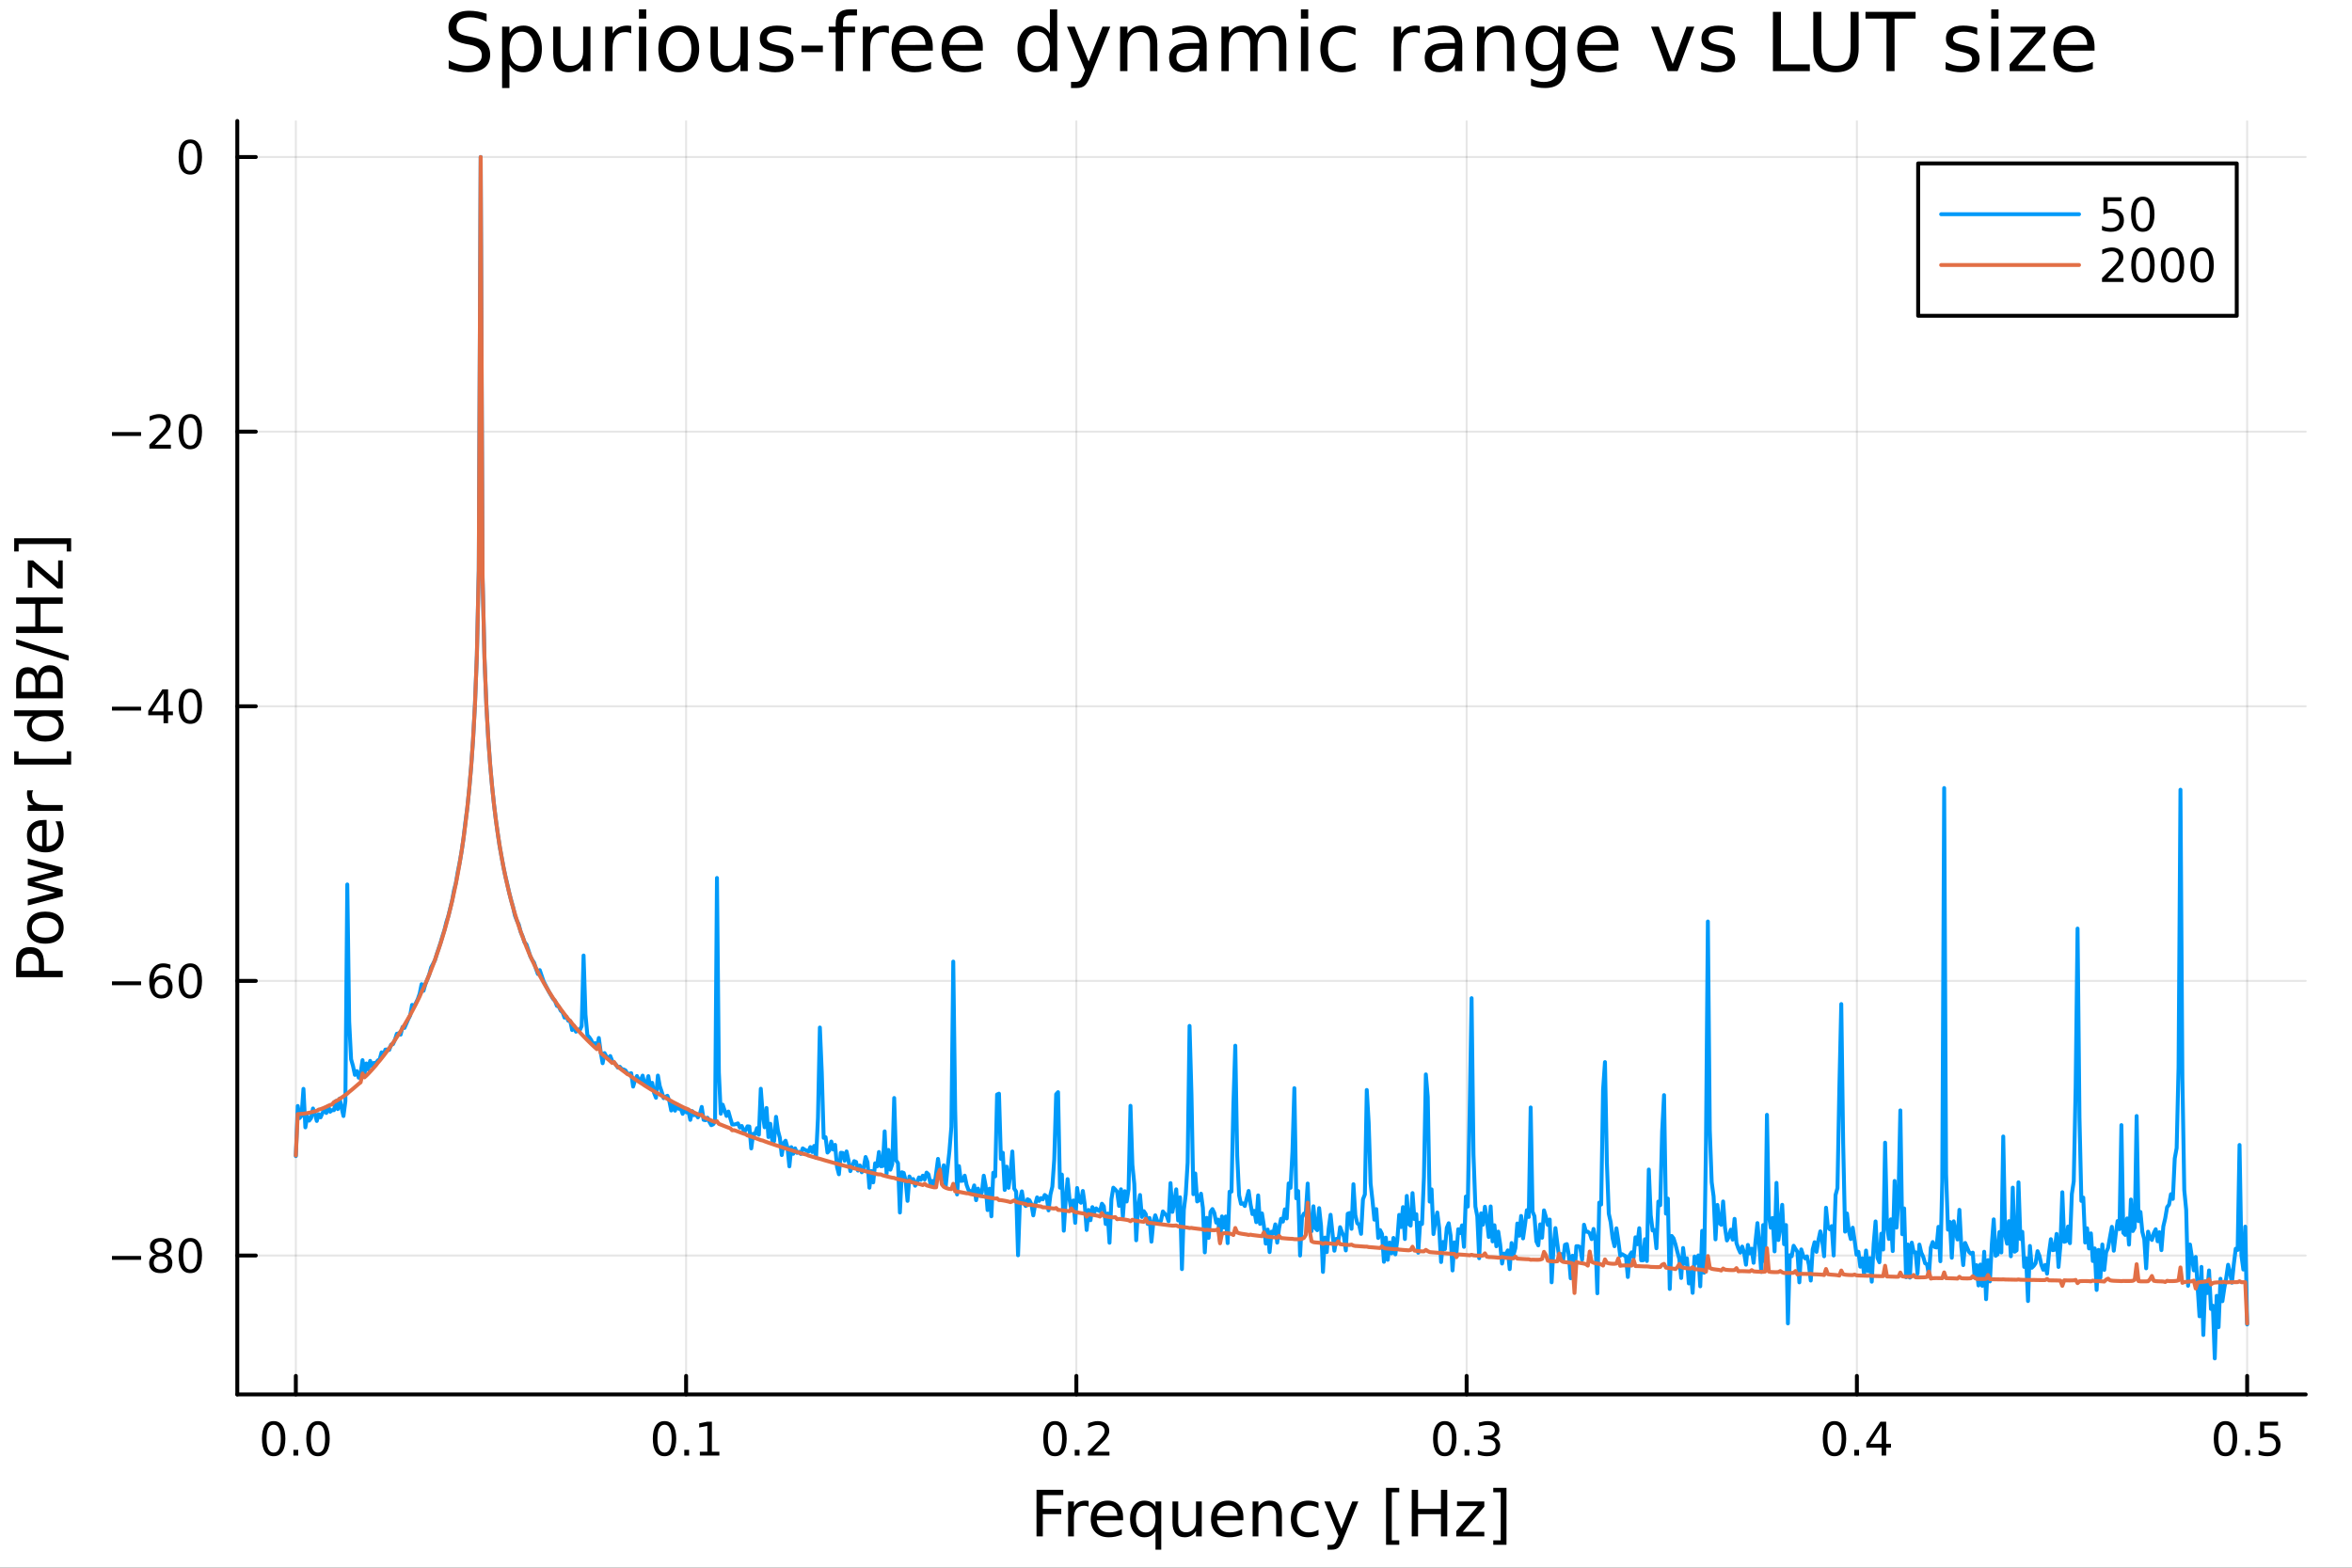 <?xml version="1.0" encoding="utf-8"?>
<svg xmlns="http://www.w3.org/2000/svg" xmlns:xlink="http://www.w3.org/1999/xlink" width="600" height="400" viewBox="0 0 2400 1600">
<rect x="0" y="0" width="2400" height="1600" fill="#333333" stroke="none"/>
<defs>
  <clipPath id="clip120">
    <rect x="0" y="0" width="2400" height="1600"/>
  </clipPath>
</defs>
<path clip-path="url(#clip120)" d="M0 1600 L2400 1600 L2400 0 L0 0  Z" fill="#ffffff" fill-rule="evenodd" fill-opacity="1"/>
<defs>
  <clipPath id="clip121">
    <rect x="480" y="0" width="1681" height="1600"/>
  </clipPath>
</defs>
<path clip-path="url(#clip120)" d="M242.135 1423.18 L2352.76 1423.18 L2352.76 123.472 L242.135 123.472  Z" fill="#ffffff" fill-rule="evenodd" fill-opacity="1"/>
<defs>
  <clipPath id="clip122">
    <rect x="242" y="123" width="2112" height="1301"/>
  </clipPath>
</defs>
<polyline clip-path="url(#clip122)" style="stroke:#000000; stroke-linecap:round; stroke-linejoin:round; stroke-width:2; stroke-opacity:0.1; fill:none" points="301.869,1423.18 301.869,123.472 "/>
<polyline clip-path="url(#clip122)" style="stroke:#000000; stroke-linecap:round; stroke-linejoin:round; stroke-width:2; stroke-opacity:0.1; fill:none" points="700.1,1423.18 700.1,123.472 "/>
<polyline clip-path="url(#clip122)" style="stroke:#000000; stroke-linecap:round; stroke-linejoin:round; stroke-width:2; stroke-opacity:0.1; fill:none" points="1098.33,1423.18 1098.33,123.472 "/>
<polyline clip-path="url(#clip122)" style="stroke:#000000; stroke-linecap:round; stroke-linejoin:round; stroke-width:2; stroke-opacity:0.1; fill:none" points="1496.56,1423.18 1496.56,123.472 "/>
<polyline clip-path="url(#clip122)" style="stroke:#000000; stroke-linecap:round; stroke-linejoin:round; stroke-width:2; stroke-opacity:0.1; fill:none" points="1894.79,1423.18 1894.79,123.472 "/>
<polyline clip-path="url(#clip122)" style="stroke:#000000; stroke-linecap:round; stroke-linejoin:round; stroke-width:2; stroke-opacity:0.1; fill:none" points="2293.02,1423.18 2293.02,123.472 "/>
<polyline clip-path="url(#clip122)" style="stroke:#000000; stroke-linecap:round; stroke-linejoin:round; stroke-width:2; stroke-opacity:0.1; fill:none" points="242.135,1281.41 2352.76,1281.41 "/>
<polyline clip-path="url(#clip122)" style="stroke:#000000; stroke-linecap:round; stroke-linejoin:round; stroke-width:2; stroke-opacity:0.1; fill:none" points="242.135,1001.12 2352.76,1001.12 "/>
<polyline clip-path="url(#clip122)" style="stroke:#000000; stroke-linecap:round; stroke-linejoin:round; stroke-width:2; stroke-opacity:0.1; fill:none" points="242.135,720.834 2352.76,720.834 "/>
<polyline clip-path="url(#clip122)" style="stroke:#000000; stroke-linecap:round; stroke-linejoin:round; stroke-width:2; stroke-opacity:0.1; fill:none" points="242.135,440.545 2352.76,440.545 "/>
<polyline clip-path="url(#clip122)" style="stroke:#000000; stroke-linecap:round; stroke-linejoin:round; stroke-width:2; stroke-opacity:0.1; fill:none" points="242.135,160.256 2352.76,160.256 "/>
<polyline clip-path="url(#clip120)" style="stroke:#000000; stroke-linecap:round; stroke-linejoin:round; stroke-width:4; stroke-opacity:1; fill:none" points="242.135,1423.18 2352.76,1423.18 "/>
<polyline clip-path="url(#clip120)" style="stroke:#000000; stroke-linecap:round; stroke-linejoin:round; stroke-width:4; stroke-opacity:1; fill:none" points="301.869,1423.18 301.869,1404.28 "/>
<polyline clip-path="url(#clip120)" style="stroke:#000000; stroke-linecap:round; stroke-linejoin:round; stroke-width:4; stroke-opacity:1; fill:none" points="700.1,1423.18 700.1,1404.28 "/>
<polyline clip-path="url(#clip120)" style="stroke:#000000; stroke-linecap:round; stroke-linejoin:round; stroke-width:4; stroke-opacity:1; fill:none" points="1098.33,1423.18 1098.33,1404.28 "/>
<polyline clip-path="url(#clip120)" style="stroke:#000000; stroke-linecap:round; stroke-linejoin:round; stroke-width:4; stroke-opacity:1; fill:none" points="1496.56,1423.18 1496.56,1404.28 "/>
<polyline clip-path="url(#clip120)" style="stroke:#000000; stroke-linecap:round; stroke-linejoin:round; stroke-width:4; stroke-opacity:1; fill:none" points="1894.79,1423.18 1894.79,1404.28 "/>
<polyline clip-path="url(#clip120)" style="stroke:#000000; stroke-linecap:round; stroke-linejoin:round; stroke-width:4; stroke-opacity:1; fill:none" points="2293.02,1423.18 2293.02,1404.28 "/>
<path clip-path="url(#clip120)" d="M279.254 1454.1 Q275.643 1454.1 273.814 1457.66 Q272.008 1461.2 272.008 1468.33 Q272.008 1475.44 273.814 1479.01 Q275.643 1482.55 279.254 1482.55 Q282.888 1482.55 284.693 1479.01 Q286.522 1475.44 286.522 1468.33 Q286.522 1461.2 284.693 1457.66 Q282.888 1454.1 279.254 1454.1 M279.254 1450.39 Q285.064 1450.39 288.119 1455 Q291.198 1459.58 291.198 1468.33 Q291.198 1477.06 288.119 1481.67 Q285.064 1486.25 279.254 1486.25 Q273.443 1486.25 270.365 1481.67 Q267.309 1477.06 267.309 1468.33 Q267.309 1459.58 270.365 1455 Q273.443 1450.39 279.254 1450.39 Z" fill="#000000" fill-rule="nonzero" fill-opacity="1" /><path clip-path="url(#clip120)" d="M299.416 1479.7 L304.3 1479.7 L304.3 1485.58 L299.416 1485.58 L299.416 1479.7 Z" fill="#000000" fill-rule="nonzero" fill-opacity="1" /><path clip-path="url(#clip120)" d="M324.485 1454.1 Q320.874 1454.1 319.045 1457.66 Q317.24 1461.2 317.24 1468.33 Q317.24 1475.44 319.045 1479.01 Q320.874 1482.55 324.485 1482.55 Q328.119 1482.55 329.925 1479.01 Q331.753 1475.44 331.753 1468.33 Q331.753 1461.2 329.925 1457.66 Q328.119 1454.1 324.485 1454.1 M324.485 1450.39 Q330.295 1450.39 333.351 1455 Q336.429 1459.58 336.429 1468.33 Q336.429 1477.06 333.351 1481.67 Q330.295 1486.25 324.485 1486.25 Q318.675 1486.25 315.596 1481.67 Q312.54 1477.06 312.54 1468.33 Q312.54 1459.58 315.596 1455 Q318.675 1450.39 324.485 1450.39 Z" fill="#000000" fill-rule="nonzero" fill-opacity="1" /><path clip-path="url(#clip120)" d="M678.097 1454.1 Q674.486 1454.1 672.658 1457.66 Q670.852 1461.2 670.852 1468.33 Q670.852 1475.44 672.658 1479.01 Q674.486 1482.55 678.097 1482.55 Q681.732 1482.55 683.537 1479.01 Q685.366 1475.44 685.366 1468.33 Q685.366 1461.2 683.537 1457.66 Q681.732 1454.1 678.097 1454.1 M678.097 1450.39 Q683.908 1450.39 686.963 1455 Q690.042 1459.58 690.042 1468.33 Q690.042 1477.06 686.963 1481.67 Q683.908 1486.25 678.097 1486.25 Q672.287 1486.25 669.209 1481.67 Q666.153 1477.06 666.153 1468.33 Q666.153 1459.58 669.209 1455 Q672.287 1450.39 678.097 1450.39 Z" fill="#000000" fill-rule="nonzero" fill-opacity="1" /><path clip-path="url(#clip120)" d="M698.259 1479.7 L703.144 1479.7 L703.144 1485.58 L698.259 1485.58 L698.259 1479.7 Z" fill="#000000" fill-rule="nonzero" fill-opacity="1" /><path clip-path="url(#clip120)" d="M714.139 1481.64 L721.778 1481.64 L721.778 1455.28 L713.468 1456.95 L713.468 1452.69 L721.731 1451.02 L726.407 1451.02 L726.407 1481.64 L734.046 1481.64 L734.046 1485.58 L714.139 1485.58 L714.139 1481.64 Z" fill="#000000" fill-rule="nonzero" fill-opacity="1" /><path clip-path="url(#clip120)" d="M1076.51 1454.1 Q1072.9 1454.1 1071.07 1457.66 Q1069.27 1461.2 1069.27 1468.33 Q1069.27 1475.44 1071.07 1479.01 Q1072.9 1482.55 1076.51 1482.55 Q1080.15 1482.55 1081.95 1479.01 Q1083.78 1475.44 1083.78 1468.33 Q1083.78 1461.2 1081.95 1457.66 Q1080.15 1454.1 1076.51 1454.1 M1076.51 1450.39 Q1082.32 1450.39 1085.38 1455 Q1088.46 1459.58 1088.46 1468.33 Q1088.46 1477.06 1085.38 1481.67 Q1082.32 1486.25 1076.51 1486.25 Q1070.7 1486.25 1067.62 1481.67 Q1064.57 1477.06 1064.57 1468.33 Q1064.57 1459.58 1067.62 1455 Q1070.7 1450.39 1076.51 1450.39 Z" fill="#000000" fill-rule="nonzero" fill-opacity="1" /><path clip-path="url(#clip120)" d="M1096.67 1479.7 L1101.56 1479.7 L1101.56 1485.58 L1096.67 1485.58 L1096.67 1479.7 Z" fill="#000000" fill-rule="nonzero" fill-opacity="1" /><path clip-path="url(#clip120)" d="M1115.77 1481.64 L1132.09 1481.64 L1132.09 1485.58 L1110.15 1485.58 L1110.15 1481.64 Q1112.81 1478.89 1117.39 1474.26 Q1122 1469.61 1123.18 1468.27 Q1125.42 1465.74 1126.3 1464.01 Q1127.21 1462.25 1127.21 1460.56 Q1127.21 1457.8 1125.26 1456.07 Q1123.34 1454.33 1120.24 1454.33 Q1118.04 1454.33 1115.59 1455.09 Q1113.16 1455.86 1110.38 1457.41 L1110.38 1452.69 Q1113.2 1451.55 1115.66 1450.97 Q1118.11 1450.39 1120.15 1450.39 Q1125.52 1450.39 1128.71 1453.08 Q1131.91 1455.77 1131.91 1460.26 Q1131.91 1462.39 1131.1 1464.31 Q1130.31 1466.2 1128.2 1468.8 Q1127.62 1469.47 1124.52 1472.69 Q1121.42 1475.88 1115.77 1481.64 Z" fill="#000000" fill-rule="nonzero" fill-opacity="1" /><path clip-path="url(#clip120)" d="M1474.27 1454.1 Q1470.66 1454.1 1468.83 1457.66 Q1467.02 1461.2 1467.02 1468.33 Q1467.02 1475.44 1468.83 1479.01 Q1470.66 1482.55 1474.27 1482.55 Q1477.9 1482.55 1479.71 1479.01 Q1481.54 1475.44 1481.54 1468.33 Q1481.54 1461.2 1479.71 1457.66 Q1477.9 1454.1 1474.27 1454.1 M1474.27 1450.39 Q1480.08 1450.39 1483.13 1455 Q1486.21 1459.58 1486.21 1468.33 Q1486.21 1477.06 1483.13 1481.67 Q1480.08 1486.25 1474.27 1486.25 Q1468.46 1486.25 1465.38 1481.67 Q1462.32 1477.06 1462.32 1468.33 Q1462.32 1459.58 1465.38 1455 Q1468.46 1450.39 1474.27 1450.39 Z" fill="#000000" fill-rule="nonzero" fill-opacity="1" /><path clip-path="url(#clip120)" d="M1494.43 1479.7 L1499.32 1479.7 L1499.32 1485.58 L1494.43 1485.58 L1494.43 1479.7 Z" fill="#000000" fill-rule="nonzero" fill-opacity="1" /><path clip-path="url(#clip120)" d="M1523.67 1466.95 Q1527.02 1467.66 1528.9 1469.93 Q1530.8 1472.2 1530.8 1475.53 Q1530.8 1480.65 1527.28 1483.45 Q1523.76 1486.25 1517.28 1486.25 Q1515.1 1486.25 1512.79 1485.81 Q1510.5 1485.39 1508.04 1484.54 L1508.04 1480.02 Q1509.99 1481.16 1512.3 1481.74 Q1514.62 1482.32 1517.14 1482.32 Q1521.54 1482.32 1523.83 1480.58 Q1526.14 1478.84 1526.14 1475.53 Q1526.14 1472.48 1523.99 1470.77 Q1521.86 1469.03 1518.04 1469.03 L1514.01 1469.03 L1514.01 1465.19 L1518.23 1465.19 Q1521.68 1465.19 1523.5 1463.82 Q1525.33 1462.43 1525.33 1459.84 Q1525.33 1457.18 1523.44 1455.77 Q1521.56 1454.33 1518.04 1454.33 Q1516.12 1454.33 1513.92 1454.75 Q1511.72 1455.16 1509.08 1456.04 L1509.08 1451.88 Q1511.75 1451.14 1514.06 1450.77 Q1516.4 1450.39 1518.46 1450.39 Q1523.78 1450.39 1526.88 1452.83 Q1529.99 1455.23 1529.99 1459.35 Q1529.99 1462.22 1528.34 1464.21 Q1526.7 1466.18 1523.67 1466.95 Z" fill="#000000" fill-rule="nonzero" fill-opacity="1" /><path clip-path="url(#clip120)" d="M1871.93 1454.1 Q1868.32 1454.1 1866.49 1457.66 Q1864.69 1461.2 1864.69 1468.33 Q1864.69 1475.44 1866.49 1479.01 Q1868.32 1482.55 1871.93 1482.55 Q1875.57 1482.55 1877.37 1479.01 Q1879.2 1475.44 1879.2 1468.33 Q1879.2 1461.2 1877.37 1457.66 Q1875.57 1454.1 1871.93 1454.1 M1871.93 1450.39 Q1877.74 1450.39 1880.8 1455 Q1883.88 1459.58 1883.88 1468.33 Q1883.88 1477.06 1880.8 1481.67 Q1877.74 1486.25 1871.93 1486.25 Q1866.12 1486.25 1863.04 1481.67 Q1859.99 1477.06 1859.99 1468.33 Q1859.99 1459.58 1863.04 1455 Q1866.12 1450.39 1871.93 1450.39 Z" fill="#000000" fill-rule="nonzero" fill-opacity="1" /><path clip-path="url(#clip120)" d="M1892.09 1479.7 L1896.98 1479.7 L1896.98 1485.58 L1892.09 1485.58 L1892.09 1479.7 Z" fill="#000000" fill-rule="nonzero" fill-opacity="1" /><path clip-path="url(#clip120)" d="M1920.01 1455.09 L1908.21 1473.54 L1920.01 1473.54 L1920.01 1455.09 M1918.78 1451.02 L1924.66 1451.02 L1924.66 1473.54 L1929.59 1473.54 L1929.59 1477.43 L1924.66 1477.43 L1924.66 1485.58 L1920.01 1485.58 L1920.01 1477.43 L1904.41 1477.43 L1904.41 1472.92 L1918.78 1451.02 Z" fill="#000000" fill-rule="nonzero" fill-opacity="1" /><path clip-path="url(#clip120)" d="M2270.9 1454.1 Q2267.29 1454.1 2265.46 1457.66 Q2263.66 1461.2 2263.66 1468.33 Q2263.66 1475.44 2265.46 1479.01 Q2267.29 1482.55 2270.9 1482.55 Q2274.54 1482.55 2276.34 1479.01 Q2278.17 1475.44 2278.17 1468.33 Q2278.17 1461.2 2276.34 1457.66 Q2274.54 1454.1 2270.9 1454.1 M2270.9 1450.39 Q2276.71 1450.39 2279.77 1455 Q2282.85 1459.58 2282.85 1468.33 Q2282.85 1477.06 2279.77 1481.67 Q2276.71 1486.25 2270.9 1486.25 Q2265.09 1486.25 2262.01 1481.67 Q2258.96 1477.06 2258.96 1468.33 Q2258.96 1459.58 2262.01 1455 Q2265.09 1450.39 2270.9 1450.39 Z" fill="#000000" fill-rule="nonzero" fill-opacity="1" /><path clip-path="url(#clip120)" d="M2291.07 1479.7 L2295.95 1479.7 L2295.95 1485.58 L2291.07 1485.58 L2291.07 1479.7 Z" fill="#000000" fill-rule="nonzero" fill-opacity="1" /><path clip-path="url(#clip120)" d="M2306.18 1451.02 L2324.54 1451.02 L2324.54 1454.96 L2310.46 1454.96 L2310.46 1463.43 Q2311.48 1463.08 2312.5 1462.92 Q2313.52 1462.73 2314.54 1462.73 Q2320.32 1462.73 2323.7 1465.9 Q2327.08 1469.08 2327.08 1474.49 Q2327.08 1480.07 2323.61 1483.17 Q2320.14 1486.25 2313.82 1486.25 Q2311.64 1486.25 2309.38 1485.88 Q2307.13 1485.51 2304.72 1484.77 L2304.72 1480.07 Q2306.81 1481.2 2309.03 1481.76 Q2311.25 1482.32 2313.73 1482.32 Q2317.73 1482.32 2320.07 1480.21 Q2322.41 1478.1 2322.41 1474.49 Q2322.41 1470.88 2320.07 1468.77 Q2317.73 1466.67 2313.73 1466.67 Q2311.85 1466.67 2309.98 1467.08 Q2308.13 1467.5 2306.18 1468.38 L2306.18 1451.02 Z" fill="#000000" fill-rule="nonzero" fill-opacity="1" /><path clip-path="url(#clip120)" d="M1057.67 1520.52 L1084.97 1520.52 L1084.97 1525.93 L1064.09 1525.93 L1064.09 1539.94 L1082.94 1539.94 L1082.94 1545.35 L1064.09 1545.35 L1064.09 1568.04 L1057.67 1568.04 L1057.67 1520.52 Z" fill="#000000" fill-rule="nonzero" fill-opacity="1" /><path clip-path="url(#clip120)" d="M1110.82 1537.87 Q1109.83 1537.3 1108.65 1537.04 Q1107.51 1536.76 1106.11 1536.76 Q1101.14 1536.76 1098.47 1540 Q1095.83 1543.22 1095.83 1549.27 L1095.83 1568.04 L1089.94 1568.04 L1089.94 1532.4 L1095.83 1532.4 L1095.83 1537.93 Q1097.67 1534.69 1100.63 1533.13 Q1103.59 1531.54 1107.83 1531.54 Q1108.43 1531.54 1109.16 1531.63 Q1109.9 1531.7 1110.79 1531.85 L1110.82 1537.87 Z" fill="#000000" fill-rule="nonzero" fill-opacity="1" /><path clip-path="url(#clip120)" d="M1146.02 1548.76 L1146.02 1551.62 L1119.09 1551.62 Q1119.48 1557.67 1122.72 1560.85 Q1126 1564 1131.83 1564 Q1135.2 1564 1138.35 1563.17 Q1141.53 1562.35 1144.65 1560.69 L1144.65 1566.23 Q1141.5 1567.57 1138.19 1568.27 Q1134.88 1568.97 1131.48 1568.97 Q1122.95 1568.97 1117.95 1564 Q1112.98 1559.04 1112.98 1550.57 Q1112.98 1541.82 1117.69 1536.69 Q1122.44 1531.54 1130.46 1531.54 Q1137.65 1531.54 1141.82 1536.18 Q1146.02 1540.8 1146.02 1548.76 M1140.16 1547.04 Q1140.1 1542.23 1137.46 1539.37 Q1134.85 1536.5 1130.52 1536.5 Q1125.62 1536.5 1122.66 1539.27 Q1119.73 1542.04 1119.29 1547.07 L1140.16 1547.04 Z" fill="#000000" fill-rule="nonzero" fill-opacity="1" /><path clip-path="url(#clip120)" d="M1159.13 1550.25 Q1159.13 1556.71 1161.78 1560.4 Q1164.45 1564.07 1169.1 1564.07 Q1173.74 1564.07 1176.42 1560.4 Q1179.09 1556.71 1179.09 1550.25 Q1179.09 1543.79 1176.42 1540.13 Q1173.74 1536.44 1169.1 1536.44 Q1164.45 1536.44 1161.78 1540.13 Q1159.13 1543.79 1159.13 1550.25 M1179.09 1562.7 Q1177.24 1565.88 1174.41 1567.44 Q1171.61 1568.97 1167.66 1568.97 Q1161.2 1568.97 1157.13 1563.81 Q1153.09 1558.65 1153.09 1550.25 Q1153.09 1541.85 1157.13 1536.69 Q1161.2 1531.54 1167.66 1531.54 Q1171.61 1531.54 1174.41 1533.1 Q1177.24 1534.62 1179.09 1537.81 L1179.09 1532.4 L1184.95 1532.4 L1184.95 1581.6 L1179.09 1581.6 L1179.09 1562.7 Z" fill="#000000" fill-rule="nonzero" fill-opacity="1" /><path clip-path="url(#clip120)" d="M1196.41 1553.98 L1196.41 1532.4 L1202.26 1532.4 L1202.26 1553.75 Q1202.26 1558.81 1204.24 1561.36 Q1206.21 1563.87 1210.16 1563.87 Q1214.9 1563.87 1217.64 1560.85 Q1220.4 1557.83 1220.4 1552.61 L1220.4 1532.4 L1226.26 1532.4 L1226.26 1568.04 L1220.4 1568.04 L1220.4 1562.57 Q1218.27 1565.82 1215.44 1567.41 Q1212.64 1568.97 1208.91 1568.97 Q1202.77 1568.97 1199.59 1565.15 Q1196.41 1561.33 1196.41 1553.98 M1211.14 1531.54 L1211.14 1531.54 Z" fill="#000000" fill-rule="nonzero" fill-opacity="1" /><path clip-path="url(#clip120)" d="M1268.82 1548.76 L1268.82 1551.62 L1241.89 1551.62 Q1242.27 1557.67 1245.52 1560.85 Q1248.8 1564 1254.62 1564 Q1257.99 1564 1261.14 1563.17 Q1264.33 1562.35 1267.45 1560.69 L1267.45 1566.23 Q1264.3 1567.57 1260.99 1568.27 Q1257.68 1568.97 1254.27 1568.97 Q1245.74 1568.97 1240.74 1564 Q1235.78 1559.04 1235.78 1550.57 Q1235.78 1541.82 1240.49 1536.69 Q1245.23 1531.54 1253.25 1531.54 Q1260.44 1531.54 1264.61 1536.18 Q1268.82 1540.8 1268.82 1548.76 M1262.96 1547.04 Q1262.9 1542.23 1260.25 1539.37 Q1257.64 1536.5 1253.32 1536.5 Q1248.41 1536.5 1245.45 1539.27 Q1242.53 1542.04 1242.08 1547.07 L1262.96 1547.04 Z" fill="#000000" fill-rule="nonzero" fill-opacity="1" /><path clip-path="url(#clip120)" d="M1308.06 1546.53 L1308.06 1568.04 L1302.2 1568.04 L1302.2 1546.72 Q1302.2 1541.66 1300.23 1539.14 Q1298.26 1536.63 1294.31 1536.63 Q1289.57 1536.63 1286.83 1539.65 Q1284.09 1542.68 1284.09 1547.9 L1284.09 1568.04 L1278.2 1568.04 L1278.2 1532.4 L1284.09 1532.4 L1284.09 1537.93 Q1286.19 1534.72 1289.03 1533.13 Q1291.89 1531.54 1295.62 1531.54 Q1301.76 1531.54 1304.91 1535.36 Q1308.06 1539.14 1308.06 1546.53 Z" fill="#000000" fill-rule="nonzero" fill-opacity="1" /><path clip-path="url(#clip120)" d="M1345.39 1533.76 L1345.39 1539.24 Q1342.91 1537.87 1340.4 1537.2 Q1337.92 1536.5 1335.37 1536.5 Q1329.67 1536.5 1326.52 1540.13 Q1323.37 1543.73 1323.37 1550.25 Q1323.37 1556.78 1326.52 1560.4 Q1329.67 1564 1335.37 1564 Q1337.92 1564 1340.4 1563.33 Q1342.91 1562.63 1345.39 1561.26 L1345.39 1566.68 Q1342.94 1567.82 1340.3 1568.39 Q1337.69 1568.97 1334.73 1568.97 Q1326.68 1568.97 1321.94 1563.91 Q1317.19 1558.85 1317.19 1550.25 Q1317.19 1541.53 1321.97 1536.53 Q1326.78 1531.54 1335.11 1531.54 Q1337.82 1531.54 1340.4 1532.11 Q1342.98 1532.65 1345.39 1533.76 Z" fill="#000000" fill-rule="nonzero" fill-opacity="1" /><path clip-path="url(#clip120)" d="M1370.41 1571.35 Q1367.93 1577.72 1365.57 1579.66 Q1363.22 1581.6 1359.27 1581.6 L1354.59 1581.6 L1354.59 1576.7 L1358.03 1576.7 Q1360.45 1576.7 1361.79 1575.56 Q1363.12 1574.41 1364.75 1570.14 L1365.8 1567.47 L1351.38 1532.4 L1357.59 1532.4 L1368.73 1560.28 L1379.87 1532.4 L1386.07 1532.4 L1370.41 1571.35 Z" fill="#000000" fill-rule="nonzero" fill-opacity="1" /><path clip-path="url(#clip120)" d="M1414.34 1518.52 L1427.83 1518.52 L1427.83 1523.07 L1420.19 1523.07 L1420.19 1572.09 L1427.83 1572.09 L1427.83 1576.64 L1414.34 1576.64 L1414.34 1518.52 Z" fill="#000000" fill-rule="nonzero" fill-opacity="1" /><path clip-path="url(#clip120)" d="M1440.56 1520.52 L1446.99 1520.52 L1446.99 1540 L1470.35 1540 L1470.35 1520.52 L1476.78 1520.52 L1476.78 1568.04 L1470.35 1568.04 L1470.35 1545.41 L1446.99 1545.41 L1446.99 1568.04 L1440.56 1568.04 L1440.56 1520.52 Z" fill="#000000" fill-rule="nonzero" fill-opacity="1" /><path clip-path="url(#clip120)" d="M1486.78 1532.4 L1514.6 1532.4 L1514.6 1537.74 L1492.57 1563.37 L1514.6 1563.37 L1514.6 1568.04 L1485.98 1568.04 L1485.98 1562.7 L1508.01 1537.07 L1486.78 1537.07 L1486.78 1532.4 Z" fill="#000000" fill-rule="nonzero" fill-opacity="1" /><path clip-path="url(#clip120)" d="M1537.23 1518.52 L1537.23 1576.64 L1523.73 1576.64 L1523.73 1572.09 L1531.34 1572.09 L1531.34 1523.07 L1523.73 1523.07 L1523.73 1518.52 L1537.23 1518.52 Z" fill="#000000" fill-rule="nonzero" fill-opacity="1" /><polyline clip-path="url(#clip120)" style="stroke:#000000; stroke-linecap:round; stroke-linejoin:round; stroke-width:4; stroke-opacity:1; fill:none" points="242.135,1423.18 242.135,123.472 "/>
<polyline clip-path="url(#clip120)" style="stroke:#000000; stroke-linecap:round; stroke-linejoin:round; stroke-width:4; stroke-opacity:1; fill:none" points="242.135,1281.41 261.032,1281.41 "/>
<polyline clip-path="url(#clip120)" style="stroke:#000000; stroke-linecap:round; stroke-linejoin:round; stroke-width:4; stroke-opacity:1; fill:none" points="242.135,1001.12 261.032,1001.12 "/>
<polyline clip-path="url(#clip120)" style="stroke:#000000; stroke-linecap:round; stroke-linejoin:round; stroke-width:4; stroke-opacity:1; fill:none" points="242.135,720.834 261.032,720.834 "/>
<polyline clip-path="url(#clip120)" style="stroke:#000000; stroke-linecap:round; stroke-linejoin:round; stroke-width:4; stroke-opacity:1; fill:none" points="242.135,440.545 261.032,440.545 "/>
<polyline clip-path="url(#clip120)" style="stroke:#000000; stroke-linecap:round; stroke-linejoin:round; stroke-width:4; stroke-opacity:1; fill:none" points="242.135,160.256 261.032,160.256 "/>
<path clip-path="url(#clip120)" d="M114.26 1281.86 L143.936 1281.86 L143.936 1285.8 L114.26 1285.8 L114.26 1281.86 Z" fill="#000000" fill-rule="nonzero" fill-opacity="1" /><path clip-path="url(#clip120)" d="M164.028 1282.28 Q160.695 1282.28 158.774 1284.06 Q156.876 1285.84 156.876 1288.97 Q156.876 1292.09 158.774 1293.88 Q160.695 1295.66 164.028 1295.66 Q167.362 1295.66 169.283 1293.88 Q171.204 1292.07 171.204 1288.97 Q171.204 1285.84 169.283 1284.06 Q167.385 1282.28 164.028 1282.28 M159.353 1280.29 Q156.343 1279.55 154.653 1277.49 Q152.987 1275.43 152.987 1272.46 Q152.987 1268.32 155.927 1265.91 Q158.89 1263.51 164.028 1263.51 Q169.19 1263.51 172.13 1265.91 Q175.07 1268.32 175.07 1272.46 Q175.07 1275.43 173.38 1277.49 Q171.714 1279.55 168.727 1280.29 Q172.107 1281.08 173.982 1283.37 Q175.88 1285.66 175.88 1288.97 Q175.88 1293.99 172.802 1296.68 Q169.746 1299.36 164.028 1299.36 Q158.311 1299.36 155.232 1296.68 Q152.177 1293.99 152.177 1288.97 Q152.177 1285.66 154.075 1283.37 Q155.973 1281.08 159.353 1280.29 M157.64 1272.9 Q157.64 1275.59 159.306 1277.09 Q160.996 1278.6 164.028 1278.6 Q167.038 1278.6 168.727 1277.09 Q170.44 1275.59 170.44 1272.9 Q170.44 1270.22 168.727 1268.71 Q167.038 1267.21 164.028 1267.21 Q160.996 1267.21 159.306 1268.71 Q157.64 1270.22 157.64 1272.9 Z" fill="#000000" fill-rule="nonzero" fill-opacity="1" /><path clip-path="url(#clip120)" d="M194.19 1267.21 Q190.579 1267.21 188.75 1270.77 Q186.945 1274.32 186.945 1281.45 Q186.945 1288.55 188.75 1292.12 Q190.579 1295.66 194.19 1295.66 Q197.825 1295.66 199.63 1292.12 Q201.459 1288.55 201.459 1281.45 Q201.459 1274.32 199.63 1270.77 Q197.825 1267.21 194.19 1267.21 M194.19 1263.51 Q200 1263.51 203.056 1268.11 Q206.135 1272.7 206.135 1281.45 Q206.135 1290.17 203.056 1294.78 Q200 1299.36 194.19 1299.36 Q188.38 1299.36 185.301 1294.78 Q182.246 1290.17 182.246 1281.45 Q182.246 1272.7 185.301 1268.11 Q188.38 1263.51 194.19 1263.51 Z" fill="#000000" fill-rule="nonzero" fill-opacity="1" /><path clip-path="url(#clip120)" d="M114.26 1001.57 L143.936 1001.57 L143.936 1005.51 L114.26 1005.51 L114.26 1001.57 Z" fill="#000000" fill-rule="nonzero" fill-opacity="1" /><path clip-path="url(#clip120)" d="M164.607 999.259 Q161.459 999.259 159.607 1001.41 Q157.778 1003.56 157.778 1007.31 Q157.778 1011.04 159.607 1013.22 Q161.459 1015.37 164.607 1015.37 Q167.755 1015.37 169.584 1013.22 Q171.436 1011.04 171.436 1007.31 Q171.436 1003.56 169.584 1001.41 Q167.755 999.259 164.607 999.259 M173.889 984.606 L173.889 988.865 Q172.13 988.032 170.325 987.592 Q168.542 987.152 166.783 987.152 Q162.153 987.152 159.7 990.277 Q157.269 993.402 156.922 999.722 Q158.288 997.708 160.348 996.643 Q162.408 995.555 164.885 995.555 Q170.093 995.555 173.102 998.726 Q176.135 1001.87 176.135 1007.31 Q176.135 1012.64 172.987 1015.86 Q169.839 1019.07 164.607 1019.07 Q158.612 1019.07 155.44 1014.49 Q152.269 1009.88 152.269 1001.16 Q152.269 992.963 156.158 988.102 Q160.047 983.217 166.598 983.217 Q168.357 983.217 170.139 983.564 Q171.945 983.912 173.889 984.606 Z" fill="#000000" fill-rule="nonzero" fill-opacity="1" /><path clip-path="url(#clip120)" d="M194.19 986.921 Q190.579 986.921 188.75 990.486 Q186.945 994.027 186.945 1001.16 Q186.945 1008.26 188.75 1011.83 Q190.579 1015.37 194.19 1015.37 Q197.825 1015.37 199.63 1011.83 Q201.459 1008.26 201.459 1001.16 Q201.459 994.027 199.63 990.486 Q197.825 986.921 194.19 986.921 M194.19 983.217 Q200 983.217 203.056 987.824 Q206.135 992.407 206.135 1001.16 Q206.135 1009.88 203.056 1014.49 Q200 1019.07 194.19 1019.07 Q188.38 1019.07 185.301 1014.49 Q182.246 1009.88 182.246 1001.16 Q182.246 992.407 185.301 987.824 Q188.38 983.217 194.19 983.217 Z" fill="#000000" fill-rule="nonzero" fill-opacity="1" /><path clip-path="url(#clip120)" d="M114.26 721.285 L143.936 721.285 L143.936 725.22 L114.26 725.22 L114.26 721.285 Z" fill="#000000" fill-rule="nonzero" fill-opacity="1" /><path clip-path="url(#clip120)" d="M166.876 707.628 L155.07 726.077 L166.876 726.077 L166.876 707.628 M165.649 703.554 L171.528 703.554 L171.528 726.077 L176.459 726.077 L176.459 729.966 L171.528 729.966 L171.528 738.114 L166.876 738.114 L166.876 729.966 L151.274 729.966 L151.274 725.452 L165.649 703.554 Z" fill="#000000" fill-rule="nonzero" fill-opacity="1" /><path clip-path="url(#clip120)" d="M194.19 706.632 Q190.579 706.632 188.75 710.197 Q186.945 713.739 186.945 720.868 Q186.945 727.975 188.75 731.54 Q190.579 735.081 194.19 735.081 Q197.825 735.081 199.63 731.54 Q201.459 727.975 201.459 720.868 Q201.459 713.739 199.63 710.197 Q197.825 706.632 194.19 706.632 M194.19 702.929 Q200 702.929 203.056 707.535 Q206.135 712.118 206.135 720.868 Q206.135 729.595 203.056 734.202 Q200 738.785 194.19 738.785 Q188.38 738.785 185.301 734.202 Q182.246 729.595 182.246 720.868 Q182.246 712.118 185.301 707.535 Q188.38 702.929 194.19 702.929 Z" fill="#000000" fill-rule="nonzero" fill-opacity="1" /><path clip-path="url(#clip120)" d="M114.26 440.996 L143.936 440.996 L143.936 444.932 L114.26 444.932 L114.26 440.996 Z" fill="#000000" fill-rule="nonzero" fill-opacity="1" /><path clip-path="url(#clip120)" d="M158.056 453.89 L174.376 453.89 L174.376 457.825 L152.431 457.825 L152.431 453.89 Q155.093 451.135 159.677 446.506 Q164.283 441.853 165.464 440.51 Q167.709 437.987 168.589 436.251 Q169.491 434.492 169.491 432.802 Q169.491 430.047 167.547 428.311 Q165.626 426.575 162.524 426.575 Q160.325 426.575 157.871 427.339 Q155.44 428.103 152.663 429.654 L152.663 424.932 Q155.487 423.797 157.94 423.219 Q160.394 422.64 162.431 422.64 Q167.802 422.64 170.996 425.325 Q174.19 428.01 174.19 432.501 Q174.19 434.631 173.38 436.552 Q172.593 438.45 170.487 441.043 Q169.908 441.714 166.806 444.932 Q163.704 448.126 158.056 453.89 Z" fill="#000000" fill-rule="nonzero" fill-opacity="1" /><path clip-path="url(#clip120)" d="M194.19 426.344 Q190.579 426.344 188.75 429.908 Q186.945 433.45 186.945 440.58 Q186.945 447.686 188.75 451.251 Q190.579 454.793 194.19 454.793 Q197.825 454.793 199.63 451.251 Q201.459 447.686 201.459 440.58 Q201.459 433.45 199.63 429.908 Q197.825 426.344 194.19 426.344 M194.19 422.64 Q200 422.64 203.056 427.246 Q206.135 431.83 206.135 440.58 Q206.135 449.306 203.056 453.913 Q200 458.496 194.19 458.496 Q188.38 458.496 185.301 453.913 Q182.246 449.306 182.246 440.58 Q182.246 431.83 185.301 427.246 Q188.38 422.64 194.19 422.64 Z" fill="#000000" fill-rule="nonzero" fill-opacity="1" /><path clip-path="url(#clip120)" d="M194.19 146.055 Q190.579 146.055 188.75 149.62 Q186.945 153.161 186.945 160.291 Q186.945 167.397 188.75 170.962 Q190.579 174.504 194.19 174.504 Q197.825 174.504 199.63 170.962 Q201.459 167.397 201.459 160.291 Q201.459 153.161 199.63 149.62 Q197.825 146.055 194.19 146.055 M194.19 142.351 Q200 142.351 203.056 146.958 Q206.135 151.541 206.135 160.291 Q206.135 169.018 203.056 173.624 Q200 178.208 194.19 178.208 Q188.38 178.208 185.301 173.624 Q182.246 169.018 182.246 160.291 Q182.246 151.541 185.301 146.958 Q188.38 142.351 194.19 142.351 Z" fill="#000000" fill-rule="nonzero" fill-opacity="1" /><path clip-path="url(#clip120)" d="M21.768 990.874 L39.623 990.874 L39.623 982.79 Q39.623 978.302 37.3 975.851 Q34.977 973.4 30.68 973.4 Q26.415 973.4 24.091 975.851 Q21.768 978.302 21.768 982.79 L21.768 990.874 M16.484 997.303 L16.484 982.79 Q16.484 974.801 20.113 970.727 Q23.709 966.621 30.68 966.621 Q37.714 966.621 41.31 970.727 Q44.907 974.801 44.907 982.79 L44.907 990.874 L64.004 990.874 L64.004 997.303 L16.484 997.303 Z" fill="#000000" fill-rule="nonzero" fill-opacity="1" /><path clip-path="url(#clip120)" d="M32.462 946.76 Q32.462 951.47 36.154 954.208 Q39.815 956.945 46.212 956.945 Q52.609 956.945 56.302 954.239 Q59.962 951.502 59.962 946.76 Q59.962 942.081 56.27 939.344 Q52.578 936.606 46.212 936.606 Q39.878 936.606 36.186 939.344 Q32.462 942.081 32.462 946.76 M27.497 946.76 Q27.497 939.121 32.462 934.76 Q37.427 930.4 46.212 930.4 Q54.965 930.4 59.962 934.76 Q64.927 939.121 64.927 946.76 Q64.927 954.43 59.962 958.791 Q54.965 963.12 46.212 963.12 Q37.427 963.12 32.462 958.791 Q27.497 954.43 27.497 946.76 Z" fill="#000000" fill-rule="nonzero" fill-opacity="1" /><path clip-path="url(#clip120)" d="M28.356 924.098 L28.356 918.241 L56.174 910.921 L28.356 903.632 L28.356 896.725 L56.174 889.405 L28.356 882.116 L28.356 876.259 L64.004 885.585 L64.004 892.492 L34.786 900.163 L64.004 907.865 L64.004 914.772 L28.356 924.098 Z" fill="#000000" fill-rule="nonzero" fill-opacity="1" /><path clip-path="url(#clip120)" d="M44.716 836.888 L47.581 836.888 L47.581 863.815 Q53.628 863.433 56.811 860.186 Q59.962 856.908 59.962 851.083 Q59.962 847.709 59.134 844.558 Q58.307 841.375 56.652 838.256 L62.19 838.256 Q63.527 841.407 64.227 844.717 Q64.927 848.028 64.927 851.433 Q64.927 859.963 59.962 864.96 Q54.997 869.926 46.53 869.926 Q37.777 869.926 32.653 865.215 Q27.497 860.473 27.497 852.452 Q27.497 845.258 32.144 841.089 Q36.759 836.888 44.716 836.888 M42.997 842.744 Q38.191 842.808 35.327 845.449 Q32.462 848.059 32.462 852.388 Q32.462 857.29 35.231 860.25 Q38 863.178 43.029 863.624 L42.997 842.744 Z" fill="#000000" fill-rule="nonzero" fill-opacity="1" /><path clip-path="url(#clip120)" d="M33.831 806.619 Q33.258 807.605 33.003 808.783 Q32.717 809.929 32.717 811.329 Q32.717 816.295 35.963 818.968 Q39.178 821.61 45.225 821.61 L64.004 821.61 L64.004 827.498 L28.356 827.498 L28.356 821.61 L33.894 821.61 Q30.648 819.764 29.088 816.804 Q27.497 813.844 27.497 809.611 Q27.497 809.006 27.592 808.274 Q27.656 807.542 27.815 806.65 L33.831 806.619 Z" fill="#000000" fill-rule="nonzero" fill-opacity="1" /><path clip-path="url(#clip120)" d="M14.479 780.296 L14.479 766.801 L19.03 766.801 L19.03 774.44 L68.046 774.44 L68.046 766.801 L72.598 766.801 L72.598 780.296 L14.479 780.296 Z" fill="#000000" fill-rule="nonzero" fill-opacity="1" /><path clip-path="url(#clip120)" d="M33.767 730.867 L14.479 730.867 L14.479 725.01 L64.004 725.01 L64.004 730.867 L58.657 730.867 Q61.84 732.713 63.399 735.546 Q64.927 738.346 64.927 742.293 Q64.927 748.754 59.771 752.828 Q54.615 756.871 46.212 756.871 Q37.809 756.871 32.653 752.828 Q27.497 748.754 27.497 742.293 Q27.497 738.346 29.056 735.546 Q30.584 732.713 33.767 730.867 M46.212 750.823 Q52.673 750.823 56.365 748.181 Q60.026 745.508 60.026 740.861 Q60.026 736.214 56.365 733.54 Q52.673 730.867 46.212 730.867 Q39.751 730.867 36.09 733.54 Q32.398 736.214 32.398 740.861 Q32.398 745.508 36.09 748.181 Q39.751 750.823 46.212 750.823 Z" fill="#000000" fill-rule="nonzero" fill-opacity="1" /><path clip-path="url(#clip120)" d="M41.31 706.263 L58.721 706.263 L58.721 695.951 Q58.721 690.763 56.588 688.28 Q54.424 685.766 50 685.766 Q45.544 685.766 43.443 688.28 Q41.31 690.763 41.31 695.951 L41.31 706.263 M21.768 706.263 L36.09 706.263 L36.09 696.747 Q36.09 692.036 34.34 689.744 Q32.558 687.421 28.929 687.421 Q25.332 687.421 23.55 689.744 Q21.768 692.036 21.768 696.747 L21.768 706.263 M16.484 712.693 L16.484 696.269 Q16.484 688.917 19.54 684.938 Q22.595 680.96 28.229 680.96 Q32.589 680.96 35.167 682.997 Q37.746 685.034 38.382 688.98 Q39.401 684.238 42.647 681.628 Q45.862 678.986 50.7 678.986 Q57.066 678.986 60.535 683.315 Q64.004 687.644 64.004 695.633 L64.004 712.693 L16.484 712.693 Z" fill="#000000" fill-rule="nonzero" fill-opacity="1" /><path clip-path="url(#clip120)" d="M16.484 657.82 L16.484 652.409 L70.052 668.96 L70.052 674.371 L16.484 657.82 Z" fill="#000000" fill-rule="nonzero" fill-opacity="1" /><path clip-path="url(#clip120)" d="M16.484 646.012 L16.484 639.582 L35.963 639.582 L35.963 616.22 L16.484 616.22 L16.484 609.791 L64.004 609.791 L64.004 616.22 L41.374 616.22 L41.374 639.582 L64.004 639.582 L64.004 646.012 L16.484 646.012 Z" fill="#000000" fill-rule="nonzero" fill-opacity="1" /><path clip-path="url(#clip120)" d="M28.356 599.797 L28.356 571.979 L33.703 571.979 L59.325 594.004 L59.325 571.979 L64.004 571.979 L64.004 600.593 L58.657 600.593 L33.035 578.567 L33.035 599.797 L28.356 599.797 Z" fill="#000000" fill-rule="nonzero" fill-opacity="1" /><path clip-path="url(#clip120)" d="M14.479 549.349 L72.598 549.349 L72.598 562.844 L68.046 562.844 L68.046 555.237 L19.03 555.237 L19.03 562.844 L14.479 562.844 L14.479 549.349 Z" fill="#000000" fill-rule="nonzero" fill-opacity="1" /><path clip-path="url(#clip120)" d="M496.541 14.081 L496.541 22.061 Q491.882 19.833 487.751 18.739 Q483.619 17.646 479.77 17.646 Q473.086 17.646 469.44 20.238 Q465.835 22.831 465.835 27.611 Q465.835 31.621 468.225 33.687 Q470.656 35.713 477.38 36.969 L482.322 37.981 Q491.477 39.723 495.812 44.139 Q500.187 48.514 500.187 55.886 Q500.187 64.677 494.273 69.214 Q488.399 73.751 477.016 73.751 Q472.722 73.751 467.861 72.778 Q463.04 71.806 457.855 69.902 L457.855 61.477 Q462.837 64.272 467.618 65.689 Q472.398 67.107 477.016 67.107 Q484.024 67.107 487.832 64.353 Q491.639 61.598 491.639 56.494 Q491.639 52.038 488.885 49.526 Q486.171 47.015 479.932 45.759 L474.95 44.787 Q465.795 42.964 461.703 39.075 Q457.612 35.186 457.612 28.259 Q457.612 20.238 463.243 15.62 Q468.914 11.002 478.839 11.002 Q483.092 11.002 487.507 11.772 Q491.923 12.542 496.541 14.081 Z" fill="#000000" fill-rule="nonzero" fill-opacity="1" /><path clip-path="url(#clip120)" d="M519.834 65.77 L519.834 89.833 L512.34 89.833 L512.34 27.206 L519.834 27.206 L519.834 34.092 Q522.183 30.041 525.748 28.097 Q529.353 26.112 534.336 26.112 Q542.6 26.112 547.744 32.675 Q552.93 39.237 552.93 49.931 Q552.93 60.626 547.744 67.188 Q542.6 73.751 534.336 73.751 Q529.353 73.751 525.748 71.806 Q522.183 69.821 519.834 65.77 M545.192 49.931 Q545.192 41.708 541.79 37.05 Q538.427 32.35 532.513 32.35 Q526.599 32.35 523.196 37.05 Q519.834 41.708 519.834 49.931 Q519.834 58.155 523.196 62.854 Q526.599 67.512 532.513 67.512 Q538.427 67.512 541.79 62.854 Q545.192 58.155 545.192 49.931 Z" fill="#000000" fill-rule="nonzero" fill-opacity="1" /><path clip-path="url(#clip120)" d="M564.515 54.671 L564.515 27.206 L571.969 27.206 L571.969 54.387 Q571.969 60.828 574.48 64.069 Q576.992 67.269 582.015 67.269 Q588.051 67.269 591.535 63.421 Q595.059 59.573 595.059 52.929 L595.059 27.206 L602.513 27.206 L602.513 72.576 L595.059 72.576 L595.059 65.608 Q592.345 69.74 588.74 71.766 Q585.175 73.751 580.435 73.751 Q572.617 73.751 568.566 68.89 Q564.515 64.029 564.515 54.671 M583.271 26.112 L583.271 26.112 Z" fill="#000000" fill-rule="nonzero" fill-opacity="1" /><path clip-path="url(#clip120)" d="M644.156 34.173 Q642.9 33.444 641.401 33.12 Q639.943 32.756 638.161 32.756 Q631.841 32.756 628.438 36.888 Q625.076 40.979 625.076 48.676 L625.076 72.576 L617.582 72.576 L617.582 27.206 L625.076 27.206 L625.076 34.254 Q627.426 30.122 631.193 28.138 Q634.96 26.112 640.348 26.112 Q641.118 26.112 642.049 26.234 Q642.981 26.315 644.115 26.517 L644.156 34.173 Z" fill="#000000" fill-rule="nonzero" fill-opacity="1" /><path clip-path="url(#clip120)" d="M651.974 27.206 L659.428 27.206 L659.428 72.576 L651.974 72.576 L651.974 27.206 M651.974 9.544 L659.428 9.544 L659.428 18.983 L651.974 18.983 L651.974 9.544 Z" fill="#000000" fill-rule="nonzero" fill-opacity="1" /><path clip-path="url(#clip120)" d="M692.605 32.431 Q686.609 32.431 683.126 37.131 Q679.642 41.789 679.642 49.931 Q679.642 58.074 683.085 62.773 Q686.569 67.431 692.605 67.431 Q698.56 67.431 702.043 62.732 Q705.527 58.033 705.527 49.931 Q705.527 41.87 702.043 37.171 Q698.56 32.431 692.605 32.431 M692.605 26.112 Q702.327 26.112 707.877 32.431 Q713.426 38.751 713.426 49.931 Q713.426 61.071 707.877 67.431 Q702.327 73.751 692.605 73.751 Q682.842 73.751 677.292 67.431 Q671.783 61.071 671.783 49.931 Q671.783 38.751 677.292 32.431 Q682.842 26.112 692.605 26.112 Z" fill="#000000" fill-rule="nonzero" fill-opacity="1" /><path clip-path="url(#clip120)" d="M725.012 54.671 L725.012 27.206 L732.466 27.206 L732.466 54.387 Q732.466 60.828 734.977 64.069 Q737.489 67.269 742.512 67.269 Q748.548 67.269 752.032 63.421 Q755.556 59.573 755.556 52.929 L755.556 27.206 L763.009 27.206 L763.009 72.576 L755.556 72.576 L755.556 65.608 Q752.842 69.74 749.236 71.766 Q745.672 73.751 740.932 73.751 Q733.114 73.751 729.063 68.89 Q725.012 64.029 725.012 54.671 M743.768 26.112 L743.768 26.112 Z" fill="#000000" fill-rule="nonzero" fill-opacity="1" /><path clip-path="url(#clip120)" d="M807.286 28.543 L807.286 35.591 Q804.126 33.971 800.723 33.161 Q797.321 32.35 793.675 32.35 Q788.125 32.35 785.33 34.052 Q782.575 35.753 782.575 39.156 Q782.575 41.749 784.56 43.248 Q786.545 44.706 792.541 46.043 L795.093 46.61 Q803.032 48.311 806.354 51.43 Q809.716 54.509 809.716 60.059 Q809.716 66.378 804.693 70.064 Q799.711 73.751 790.961 73.751 Q787.315 73.751 783.345 73.022 Q779.416 72.333 775.041 70.915 L775.041 63.218 Q779.173 65.365 783.183 66.459 Q787.193 67.512 791.123 67.512 Q796.389 67.512 799.225 65.73 Q802.06 63.907 802.06 60.626 Q802.06 57.588 799.994 55.967 Q797.969 54.347 791.042 52.848 L788.449 52.24 Q781.522 50.782 778.443 47.785 Q775.365 44.746 775.365 39.48 Q775.365 33.08 779.902 29.596 Q784.439 26.112 792.784 26.112 Q796.916 26.112 800.561 26.72 Q804.207 27.327 807.286 28.543 Z" fill="#000000" fill-rule="nonzero" fill-opacity="1" /><path clip-path="url(#clip120)" d="M817.818 46.529 L839.653 46.529 L839.653 53.172 L817.818 53.172 L817.818 46.529 Z" fill="#000000" fill-rule="nonzero" fill-opacity="1" /><path clip-path="url(#clip120)" d="M874.49 9.544 L874.49 15.742 L867.361 15.742 Q863.35 15.742 861.771 17.362 Q860.231 18.983 860.231 23.195 L860.231 27.206 L872.505 27.206 L872.505 32.999 L860.231 32.999 L860.231 72.576 L852.737 72.576 L852.737 32.999 L845.607 32.999 L845.607 27.206 L852.737 27.206 L852.737 24.046 Q852.737 16.471 856.261 13.028 Q859.786 9.544 867.442 9.544 L874.49 9.544 Z" fill="#000000" fill-rule="nonzero" fill-opacity="1" /><path clip-path="url(#clip120)" d="M907.019 34.173 Q905.763 33.444 904.265 33.12 Q902.806 32.756 901.024 32.756 Q894.704 32.756 891.302 36.888 Q887.939 40.979 887.939 48.676 L887.939 72.576 L880.445 72.576 L880.445 27.206 L887.939 27.206 L887.939 34.254 Q890.289 30.122 894.056 28.138 Q897.824 26.112 903.211 26.112 Q903.981 26.112 904.913 26.234 Q905.844 26.315 906.979 26.517 L907.019 34.173 Z" fill="#000000" fill-rule="nonzero" fill-opacity="1" /><path clip-path="url(#clip120)" d="M951.822 48.028 L951.822 51.673 L917.551 51.673 Q918.038 59.37 922.17 63.421 Q926.342 67.431 933.755 67.431 Q938.049 67.431 942.059 66.378 Q946.11 65.325 950.08 63.218 L950.08 70.267 Q946.07 71.968 941.857 72.86 Q937.644 73.751 933.31 73.751 Q922.453 73.751 916.093 67.431 Q909.774 61.112 909.774 50.337 Q909.774 39.197 915.769 32.675 Q921.805 26.112 932.013 26.112 Q941.168 26.112 946.475 32.026 Q951.822 37.9 951.822 48.028 M944.368 45.84 Q944.287 39.723 940.925 36.077 Q937.603 32.431 932.094 32.431 Q925.856 32.431 922.089 35.956 Q918.362 39.48 917.795 45.88 L944.368 45.84 Z" fill="#000000" fill-rule="nonzero" fill-opacity="1" /><path clip-path="url(#clip120)" d="M1002.86 48.028 L1002.86 51.673 L968.593 51.673 Q969.079 59.37 973.211 63.421 Q977.383 67.431 984.796 67.431 Q989.09 67.431 993.101 66.378 Q997.152 65.325 1001.12 63.218 L1001.12 70.267 Q997.111 71.968 992.898 72.86 Q988.685 73.751 984.351 73.751 Q973.494 73.751 967.135 67.431 Q960.815 61.112 960.815 50.337 Q960.815 39.197 966.81 32.675 Q972.846 26.112 983.055 26.112 Q992.21 26.112 997.516 32.026 Q1002.86 37.9 1002.86 48.028 M995.41 45.84 Q995.329 39.723 991.967 36.077 Q988.645 32.431 983.136 32.431 Q976.897 32.431 973.13 35.956 Q969.403 39.48 968.836 45.88 L995.41 45.84 Z" fill="#000000" fill-rule="nonzero" fill-opacity="1" /><path clip-path="url(#clip120)" d="M1071.32 34.092 L1071.32 9.544 L1078.78 9.544 L1078.78 72.576 L1071.32 72.576 L1071.32 65.77 Q1068.97 69.821 1065.37 71.806 Q1061.8 73.751 1056.78 73.751 Q1048.56 73.751 1043.37 67.188 Q1038.23 60.626 1038.23 49.931 Q1038.23 39.237 1043.37 32.675 Q1048.56 26.112 1056.78 26.112 Q1061.8 26.112 1065.37 28.097 Q1068.97 30.041 1071.32 34.092 M1045.92 49.931 Q1045.92 58.155 1049.29 62.854 Q1052.69 67.512 1058.6 67.512 Q1064.52 67.512 1067.92 62.854 Q1071.32 58.155 1071.32 49.931 Q1071.32 41.708 1067.92 37.05 Q1064.52 32.35 1058.6 32.35 Q1052.69 32.35 1049.29 37.05 Q1045.92 41.708 1045.92 49.931 Z" fill="#000000" fill-rule="nonzero" fill-opacity="1" /><path clip-path="url(#clip120)" d="M1113.01 76.789 Q1109.85 84.891 1106.85 87.362 Q1103.85 89.833 1098.83 89.833 L1092.87 89.833 L1092.87 83.594 L1097.25 83.594 Q1100.33 83.594 1102.03 82.136 Q1103.73 80.678 1105.8 75.25 L1107.13 71.847 L1088.78 27.206 L1096.68 27.206 L1110.86 62.692 L1125.04 27.206 L1132.94 27.206 L1113.01 76.789 Z" fill="#000000" fill-rule="nonzero" fill-opacity="1" /><path clip-path="url(#clip120)" d="M1180.94 45.192 L1180.94 72.576 L1173.49 72.576 L1173.49 45.435 Q1173.49 38.994 1170.98 35.794 Q1168.46 32.594 1163.44 32.594 Q1157.41 32.594 1153.92 36.442 Q1150.44 40.29 1150.44 46.934 L1150.44 72.576 L1142.94 72.576 L1142.94 27.206 L1150.44 27.206 L1150.44 34.254 Q1153.11 30.163 1156.72 28.138 Q1160.36 26.112 1165.1 26.112 Q1172.92 26.112 1176.93 30.973 Q1180.94 35.794 1180.94 45.192 Z" fill="#000000" fill-rule="nonzero" fill-opacity="1" /><path clip-path="url(#clip120)" d="M1216.43 49.769 Q1207.39 49.769 1203.91 51.835 Q1200.43 53.901 1200.43 58.884 Q1200.43 62.854 1203.02 65.203 Q1205.65 67.512 1210.15 67.512 Q1216.35 67.512 1220.07 63.137 Q1223.84 58.722 1223.84 51.43 L1223.84 49.769 L1216.43 49.769 M1231.29 46.691 L1231.29 72.576 L1223.84 72.576 L1223.84 65.689 Q1221.29 69.821 1217.48 71.806 Q1213.67 73.751 1208.16 73.751 Q1201.2 73.751 1197.06 69.862 Q1192.97 65.933 1192.97 59.37 Q1192.97 51.714 1198.08 47.825 Q1203.22 43.936 1213.39 43.936 L1223.84 43.936 L1223.84 43.207 Q1223.84 38.062 1220.44 35.267 Q1217.08 32.431 1210.96 32.431 Q1207.07 32.431 1203.38 33.363 Q1199.7 34.295 1196.29 36.158 L1196.29 29.272 Q1200.39 27.692 1204.23 26.922 Q1208.08 26.112 1211.73 26.112 Q1221.57 26.112 1226.43 31.216 Q1231.29 36.32 1231.29 46.691 Z" fill="#000000" fill-rule="nonzero" fill-opacity="1" /><path clip-path="url(#clip120)" d="M1281.97 35.915 Q1284.77 30.892 1288.65 28.502 Q1292.54 26.112 1297.81 26.112 Q1304.9 26.112 1308.75 31.095 Q1312.6 36.037 1312.6 45.192 L1312.6 72.576 L1305.1 72.576 L1305.1 45.435 Q1305.1 38.913 1302.79 35.753 Q1300.48 32.594 1295.74 32.594 Q1289.95 32.594 1286.59 36.442 Q1283.23 40.29 1283.23 46.934 L1283.23 72.576 L1275.73 72.576 L1275.73 45.435 Q1275.73 38.873 1273.42 35.753 Q1271.11 32.594 1266.29 32.594 Q1260.58 32.594 1257.22 36.482 Q1253.86 40.331 1253.86 46.934 L1253.86 72.576 L1246.36 72.576 L1246.36 27.206 L1253.86 27.206 L1253.86 34.254 Q1256.41 30.082 1259.97 28.097 Q1263.54 26.112 1268.44 26.112 Q1273.38 26.112 1276.83 28.624 Q1280.31 31.135 1281.97 35.915 Z" fill="#000000" fill-rule="nonzero" fill-opacity="1" /><path clip-path="url(#clip120)" d="M1327.46 27.206 L1334.92 27.206 L1334.92 72.576 L1327.46 72.576 L1327.46 27.206 M1327.46 9.544 L1334.92 9.544 L1334.92 18.983 L1327.46 18.983 L1327.46 9.544 Z" fill="#000000" fill-rule="nonzero" fill-opacity="1" /><path clip-path="url(#clip120)" d="M1383.16 28.948 L1383.16 35.915 Q1380 34.173 1376.8 33.323 Q1373.64 32.431 1370.4 32.431 Q1363.15 32.431 1359.14 37.05 Q1355.13 41.627 1355.13 49.931 Q1355.13 58.236 1359.14 62.854 Q1363.15 67.431 1370.4 67.431 Q1373.64 67.431 1376.8 66.581 Q1380 65.689 1383.16 63.948 L1383.16 70.834 Q1380.04 72.292 1376.68 73.022 Q1373.36 73.751 1369.59 73.751 Q1359.34 73.751 1353.31 67.31 Q1347.27 60.869 1347.27 49.931 Q1347.27 38.832 1353.35 32.472 Q1359.46 26.112 1370.08 26.112 Q1373.52 26.112 1376.8 26.841 Q1380.08 27.53 1383.16 28.948 Z" fill="#000000" fill-rule="nonzero" fill-opacity="1" /><path clip-path="url(#clip120)" d="M1448.79 34.173 Q1447.53 33.444 1446.03 33.12 Q1444.57 32.756 1442.79 32.756 Q1436.47 32.756 1433.07 36.888 Q1429.71 40.979 1429.71 48.676 L1429.71 72.576 L1422.21 72.576 L1422.21 27.206 L1429.71 27.206 L1429.71 34.254 Q1432.06 30.122 1435.82 28.138 Q1439.59 26.112 1444.98 26.112 Q1445.75 26.112 1446.68 26.234 Q1447.61 26.315 1448.75 26.517 L1448.79 34.173 Z" fill="#000000" fill-rule="nonzero" fill-opacity="1" /><path clip-path="url(#clip120)" d="M1477.22 49.769 Q1468.19 49.769 1464.71 51.835 Q1461.22 53.901 1461.22 58.884 Q1461.22 62.854 1463.82 65.203 Q1466.45 67.512 1470.95 67.512 Q1477.14 67.512 1480.87 63.137 Q1484.64 58.722 1484.64 51.43 L1484.64 49.769 L1477.22 49.769 M1492.09 46.691 L1492.09 72.576 L1484.64 72.576 L1484.64 65.689 Q1482.09 69.821 1478.28 71.806 Q1474.47 73.751 1468.96 73.751 Q1461.99 73.751 1457.86 69.862 Q1453.77 65.933 1453.77 59.37 Q1453.77 51.714 1458.87 47.825 Q1464.02 43.936 1474.19 43.936 L1484.64 43.936 L1484.64 43.207 Q1484.64 38.062 1481.23 35.267 Q1477.87 32.431 1471.76 32.431 Q1467.87 32.431 1464.18 33.363 Q1460.49 34.295 1457.09 36.158 L1457.09 29.272 Q1461.18 27.692 1465.03 26.922 Q1468.88 26.112 1472.53 26.112 Q1482.37 26.112 1487.23 31.216 Q1492.09 36.32 1492.09 46.691 Z" fill="#000000" fill-rule="nonzero" fill-opacity="1" /><path clip-path="url(#clip120)" d="M1545.16 45.192 L1545.16 72.576 L1537.7 72.576 L1537.7 45.435 Q1537.7 38.994 1535.19 35.794 Q1532.68 32.594 1527.66 32.594 Q1521.62 32.594 1518.14 36.442 Q1514.65 40.29 1514.65 46.934 L1514.65 72.576 L1507.16 72.576 L1507.16 27.206 L1514.65 27.206 L1514.65 34.254 Q1517.33 30.163 1520.93 28.138 Q1524.58 26.112 1529.32 26.112 Q1537.14 26.112 1541.15 30.973 Q1545.16 35.794 1545.16 45.192 Z" fill="#000000" fill-rule="nonzero" fill-opacity="1" /><path clip-path="url(#clip120)" d="M1589.88 49.364 Q1589.88 41.263 1586.52 36.806 Q1583.2 32.35 1577.16 32.35 Q1571.16 32.35 1567.8 36.806 Q1564.48 41.263 1564.48 49.364 Q1564.48 57.426 1567.8 61.882 Q1571.16 66.338 1577.16 66.338 Q1583.2 66.338 1586.52 61.882 Q1589.88 57.426 1589.88 49.364 M1597.33 66.945 Q1597.33 78.531 1592.19 84.162 Q1587.04 89.833 1576.43 89.833 Q1572.5 89.833 1569.02 89.225 Q1565.53 88.658 1562.25 87.443 L1562.25 80.192 Q1565.53 81.974 1568.73 82.825 Q1571.93 83.675 1575.26 83.675 Q1582.59 83.675 1586.23 79.827 Q1589.88 76.019 1589.88 68.282 L1589.88 64.596 Q1587.57 68.606 1583.97 70.591 Q1580.36 72.576 1575.34 72.576 Q1566.99 72.576 1561.89 66.216 Q1556.78 59.856 1556.78 49.364 Q1556.78 38.832 1561.89 32.472 Q1566.99 26.112 1575.34 26.112 Q1580.36 26.112 1583.97 28.097 Q1587.57 30.082 1589.88 34.092 L1589.88 27.206 L1597.33 27.206 L1597.33 66.945 Z" fill="#000000" fill-rule="nonzero" fill-opacity="1" /><path clip-path="url(#clip120)" d="M1651.49 48.028 L1651.49 51.673 L1617.22 51.673 Q1617.71 59.37 1621.84 63.421 Q1626.01 67.431 1633.43 67.431 Q1637.72 67.431 1641.73 66.378 Q1645.78 65.325 1649.75 63.218 L1649.75 70.267 Q1645.74 71.968 1641.53 72.86 Q1637.32 73.751 1632.98 73.751 Q1622.13 73.751 1615.77 67.431 Q1609.45 61.112 1609.45 50.337 Q1609.45 39.197 1615.44 32.675 Q1621.48 26.112 1631.69 26.112 Q1640.84 26.112 1646.15 32.026 Q1651.49 37.9 1651.49 48.028 M1644.04 45.84 Q1643.96 39.723 1640.6 36.077 Q1637.28 32.431 1631.77 32.431 Q1625.53 32.431 1621.76 35.956 Q1618.03 39.48 1617.47 45.88 L1644.04 45.84 Z" fill="#000000" fill-rule="nonzero" fill-opacity="1" /><path clip-path="url(#clip120)" d="M1684.75 27.206 L1692.65 27.206 L1706.83 65.284 L1721.01 27.206 L1728.91 27.206 L1711.89 72.576 L1701.77 72.576 L1684.75 27.206 Z" fill="#000000" fill-rule="nonzero" fill-opacity="1" /><path clip-path="url(#clip120)" d="M1768.12 28.543 L1768.12 35.591 Q1764.96 33.971 1761.56 33.161 Q1758.15 32.35 1754.51 32.35 Q1748.96 32.35 1746.16 34.052 Q1743.41 35.753 1743.41 39.156 Q1743.41 41.749 1745.39 43.248 Q1747.38 44.706 1753.37 46.043 L1755.93 46.61 Q1763.87 48.311 1767.19 51.43 Q1770.55 54.509 1770.55 60.059 Q1770.55 66.378 1765.53 70.064 Q1760.54 73.751 1751.79 73.751 Q1748.15 73.751 1744.18 73.022 Q1740.25 72.333 1735.87 70.915 L1735.87 63.218 Q1740.01 65.365 1744.02 66.459 Q1748.03 67.512 1751.96 67.512 Q1757.22 67.512 1760.06 65.73 Q1762.89 63.907 1762.89 60.626 Q1762.89 57.588 1760.83 55.967 Q1758.8 54.347 1751.88 52.848 L1749.28 52.24 Q1742.36 50.782 1739.28 47.785 Q1736.2 44.746 1736.2 39.48 Q1736.2 33.08 1740.74 29.596 Q1745.27 26.112 1753.62 26.112 Q1757.75 26.112 1761.4 26.72 Q1765.04 27.327 1768.12 28.543 Z" fill="#000000" fill-rule="nonzero" fill-opacity="1" /><path clip-path="url(#clip120)" d="M1809.11 12.096 L1817.3 12.096 L1817.3 65.689 L1846.75 65.689 L1846.75 72.576 L1809.11 72.576 L1809.11 12.096 Z" fill="#000000" fill-rule="nonzero" fill-opacity="1" /><path clip-path="url(#clip120)" d="M1850.27 12.096 L1858.5 12.096 L1858.5 48.838 Q1858.5 58.56 1862.02 62.854 Q1865.54 67.107 1873.44 67.107 Q1881.3 67.107 1884.83 62.854 Q1888.35 58.56 1888.35 48.838 L1888.35 12.096 L1896.57 12.096 L1896.57 49.85 Q1896.57 61.679 1890.7 67.715 Q1884.87 73.751 1873.44 73.751 Q1861.98 73.751 1856.11 67.715 Q1850.27 61.679 1850.27 49.85 L1850.27 12.096 Z" fill="#000000" fill-rule="nonzero" fill-opacity="1" /><path clip-path="url(#clip120)" d="M1903.54 12.096 L1954.7 12.096 L1954.7 18.983 L1933.23 18.983 L1933.23 72.576 L1925.01 72.576 L1925.01 18.983 L1903.54 18.983 L1903.54 12.096 Z" fill="#000000" fill-rule="nonzero" fill-opacity="1" /><path clip-path="url(#clip120)" d="M2017.57 28.543 L2017.57 35.591 Q2014.41 33.971 2011.01 33.161 Q2007.61 32.35 2003.96 32.35 Q1998.41 32.35 1995.62 34.052 Q1992.86 35.753 1992.86 39.156 Q1992.86 41.749 1994.85 43.248 Q1996.83 44.706 2002.83 46.043 L2005.38 46.61 Q2013.32 48.311 2016.64 51.43 Q2020.01 54.509 2020.01 60.059 Q2020.01 66.378 2014.98 70.064 Q2010 73.751 2001.25 73.751 Q1997.6 73.751 1993.63 73.022 Q1989.7 72.333 1985.33 70.915 L1985.33 63.218 Q1989.46 65.365 1993.47 66.459 Q1997.48 67.512 2001.41 67.512 Q2006.68 67.512 2009.51 65.73 Q2012.35 63.907 2012.35 60.626 Q2012.35 57.588 2010.28 55.967 Q2008.26 54.347 2001.33 52.848 L1998.74 52.24 Q1991.81 50.782 1988.73 47.785 Q1985.65 44.746 1985.65 39.48 Q1985.65 33.08 1990.19 29.596 Q1994.73 26.112 2003.07 26.112 Q2007.2 26.112 2010.85 26.72 Q2014.5 27.327 2017.57 28.543 Z" fill="#000000" fill-rule="nonzero" fill-opacity="1" /><path clip-path="url(#clip120)" d="M2031.87 27.206 L2039.33 27.206 L2039.33 72.576 L2031.87 72.576 L2031.87 27.206 M2031.87 9.544 L2039.33 9.544 L2039.33 18.983 L2031.87 18.983 L2031.87 9.544 Z" fill="#000000" fill-rule="nonzero" fill-opacity="1" /><path clip-path="url(#clip120)" d="M2051.68 27.206 L2087.09 27.206 L2087.09 34.011 L2059.06 66.621 L2087.09 66.621 L2087.09 72.576 L2050.67 72.576 L2050.67 65.77 L2078.7 33.161 L2051.68 33.161 L2051.68 27.206 Z" fill="#000000" fill-rule="nonzero" fill-opacity="1" /><path clip-path="url(#clip120)" d="M2137.28 48.028 L2137.28 51.673 L2103.01 51.673 Q2103.49 59.37 2107.63 63.421 Q2111.8 67.431 2119.21 67.431 Q2123.51 67.431 2127.52 66.378 Q2131.57 65.325 2135.54 63.218 L2135.54 70.267 Q2131.53 71.968 2127.31 72.86 Q2123.1 73.751 2118.77 73.751 Q2107.91 73.751 2101.55 67.431 Q2095.23 61.112 2095.23 50.337 Q2095.23 39.197 2101.23 32.675 Q2107.26 26.112 2117.47 26.112 Q2126.62 26.112 2131.93 32.026 Q2137.28 37.9 2137.28 48.028 M2129.83 45.84 Q2129.74 39.723 2126.38 36.077 Q2123.06 32.431 2117.55 32.431 Q2111.31 32.431 2107.55 35.956 Q2103.82 39.48 2103.25 45.88 L2129.83 45.84 Z" fill="#000000" fill-rule="nonzero" fill-opacity="1" /><polyline clip-path="url(#clip122)" style="stroke:#009af9; stroke-linecap:round; stroke-linejoin:round; stroke-width:4; stroke-opacity:1; fill:none" points="301.869,1179.95 303.814,1128.77 305.758,1141.1 307.703,1138.64 309.647,1111.3 311.592,1150.6 313.536,1139.26 315.481,1143.72 317.425,1141.13 319.37,1131.33 321.314,1136.8 323.259,1144.07 325.203,1137.21 327.148,1140.37 329.092,1135.87 331.036,1132.51 332.981,1135.91 334.925,1128.9 336.87,1134.65 338.814,1133.02 340.759,1133.08 342.703,1123.74 344.648,1131.97 346.592,1121.21 348.537,1130.6 350.481,1139.01 352.426,1123.91 354.37,902.694 356.315,1042.68 358.259,1081.11 360.204,1087.93 362.148,1097.02 364.093,1093.15 366.037,1099.93 367.982,1095.26 369.926,1082.01 371.871,1096.69 373.815,1085.39 375.76,1091.5 377.704,1082.73 379.649,1087.95 381.593,1084.77 383.538,1085.16 385.482,1082.33 387.427,1081.15 389.371,1074.06 391.316,1076.88 393.26,1071.22 395.204,1071.16 397.149,1071.58 399.093,1066.19 401.038,1065.63 402.982,1061.18 404.927,1055.07 406.871,1054.68 408.816,1055.94 410.76,1048.22 412.705,1049.12 414.649,1044.72 416.594,1040.16 418.538,1036.39 420.483,1025.59 422.427,1027.28 424.372,1023.72 426.316,1019.71 428.261,1013.96 430.205,1004.46 432.15,1011.2 434.094,1004.24 436.039,999.636 437.983,994.676 439.928,987.342 441.872,983.74 443.817,980.07 445.761,973.609 447.706,967.806 449.65,961.969 451.595,955.174 453.539,949.227 455.484,941.153 457.428,935.227 459.372,927.215 461.317,919.355 463.261,908.626 465.206,901.275 467.15,889.74 469.095,880.127 471.039,868.888 472.984,855.467 474.928,838.963 476.873,824.4 478.817,805.024 480.762,782.515 482.706,755.009 484.651,719.139 486.595,669.091 488.54,582.395 490.484,160.256 492.429,589.195 494.373,671.848 496.318,719.898 498.262,754.663 500.207,781.094 502.151,802.688 504.096,821.174 506.04,837.235 507.985,851.113 509.929,864.281 511.874,874.828 513.818,885.51 515.763,894.561 517.707,902.689 519.651,911.45 521.596,918.86 523.54,925.754 525.485,934.567 527.429,939.577 529.374,943.539 531.318,951.236 533.263,955.631 535.207,961.739 537.152,963.833 539.096,969.543 541.041,975.815 542.985,979.558 544.93,982.468 546.874,988.471 548.819,994.073 550.763,990.09 552.708,995.81 554.652,1001.44 556.597,1005.37 558.541,1009.11 560.486,1012.88 562.43,1016.17 564.375,1019.47 566.319,1021.46 568.264,1026.6 570.208,1027.3 572.153,1031.49 574.097,1033.18 576.042,1038.58 577.986,1037.71 579.931,1041.82 581.875,1041.97 583.819,1051.27 585.764,1046.91 587.708,1052.96 589.653,1050.94 591.597,1051.44 593.542,1047.23 595.486,975.203 597.431,1035.42 599.375,1056.48 601.32,1058.66 603.264,1061.49 605.209,1066.14 607.153,1064.66 609.098,1069.59 611.042,1059.38 612.987,1073.76 614.931,1085.14 616.876,1074.78 618.82,1078.43 620.765,1080.37 622.709,1077.79 624.654,1082.75 626.598,1084.59 628.543,1086.51 630.487,1089.63 632.432,1088.74 634.376,1091.06 636.321,1091.51 638.265,1092.44 640.21,1095.82 642.154,1095.88 644.098,1095.31 646.043,1108.99 647.987,1102.42 649.932,1098.17 651.876,1103.05 653.821,1102.41 655.765,1097.78 657.71,1106.69 659.654,1107.03 661.599,1098.33 663.543,1111.03 665.488,1105.12 667.432,1115.41 669.377,1120.4 671.321,1097.74 673.266,1108.63 675.21,1114.26 677.155,1120.75 679.099,1119.39 681.044,1118.36 682.988,1123.71 684.933,1133.4 686.877,1125.35 688.822,1133.55 690.766,1127.07 692.711,1131.66 694.655,1131.49 696.6,1136.79 698.544,1131.29 700.489,1135.32 702.433,1133.77 704.378,1142.95 706.322,1134 708.266,1138.11 710.211,1137.08 712.155,1140.41 714.1,1137.23 716.044,1129.73 717.989,1142.91 719.933,1143.31 721.878,1140.75 723.822,1144.91 725.767,1148.38 727.711,1147.52 729.656,1144.67 731.6,896.079 733.545,1094.56 735.489,1136.69 737.434,1127.45 739.378,1133.32 741.323,1138.95 743.267,1134.46 745.212,1141.32 747.156,1147.67 749.101,1147.67 751.045,1147.28 752.99,1146.53 754.934,1150.81 756.879,1149.19 758.823,1153.9 760.768,1153.81 762.712,1149.54 764.657,1149.75 766.601,1172.09 768.546,1157.19 770.49,1157.51 772.434,1151.38 774.379,1158.15 776.323,1111.18 778.268,1137.04 780.212,1150.51 782.157,1130.82 784.101,1160.45 786.046,1146.92 787.99,1163.95 789.935,1164.63 791.879,1139.84 793.824,1153.88 795.768,1161.26 797.713,1178.88 799.657,1166.64 801.602,1164.23 803.546,1171.04 805.491,1190.41 807.435,1170.78 809.38,1177.59 811.324,1172.01 813.269,1176.63 815.213,1175.56 817.158,1177.76 819.102,1172.04 821.047,1173.35 822.991,1174.32 824.936,1175.37 826.88,1170.72 828.825,1175.75 830.769,1169.54 832.713,1181.47 834.658,1141.1 836.602,1048.7 838.547,1094.61 840.491,1161.3 842.436,1160.66 844.38,1176.32 846.325,1174.1 848.269,1165.07 850.214,1173.22 852.158,1168.46 854.103,1191.04 856.047,1198.47 857.992,1176.5 859.936,1176.74 861.881,1184.7 863.825,1175.15 865.77,1184.02 867.714,1195.25 869.659,1190.3 871.603,1185.08 873.548,1185.93 875.492,1194.72 877.437,1189.51 879.381,1196.4 881.326,1191.91 883.27,1180.86 885.215,1186.08 887.159,1212.22 889.104,1195.15 891.048,1206.75 892.993,1187.26 894.937,1190.48 896.881,1175.75 898.826,1190.25 900.77,1190.05 902.715,1154.67 904.659,1198.06 906.604,1173.63 908.548,1193.8 910.493,1187.98 912.437,1120.65 914.382,1184.23 916.326,1187.16 918.271,1237.53 920.215,1196.43 922.16,1197.13 924.104,1204.86 926.049,1225.63 927.993,1200.73 929.938,1204.53 931.882,1203.35 933.827,1210.16 935.771,1206.51 937.716,1201.7 939.66,1204.11 941.605,1199.91 943.549,1203.83 945.494,1196.78 947.438,1198.6 949.383,1207.86 951.327,1205.23 953.272,1211.42 955.216,1197.63 957.161,1182.77 959.105,1197.31 961.049,1204.14 962.994,1189.34 964.938,1211.45 966.883,1192.23 968.827,1174.59 970.772,1150.1 972.716,981.416 974.661,1132.32 976.605,1219.08 978.55,1190.13 980.494,1205.22 982.439,1205 984.383,1199.9 986.328,1209.29 988.272,1214.61 990.217,1215.84 992.161,1216.57 994.106,1209.86 996.05,1224.93 997.995,1213.1 999.939,1220.35 1001.88,1217.03 1003.83,1199.92 1005.77,1210.24 1007.72,1235.02 1009.66,1213.2 1011.61,1241.38 1013.55,1196.9 1015.5,1200.63 1017.44,1117.09 1019.38,1116.21 1021.33,1182.82 1023.27,1176.53 1025.22,1214.48 1027.16,1190.67 1029.11,1212.32 1031.05,1198.16 1033,1175.22 1034.94,1213.15 1036.88,1216.15 1038.83,1281.17 1040.77,1224.64 1042.72,1215.91 1044.66,1227.51 1046.61,1230.87 1048.55,1224.02 1050.5,1224.98 1052.44,1229.11 1054.38,1240.43 1056.33,1229.15 1058.27,1222.05 1060.22,1225.68 1062.16,1222.8 1064.11,1224.07 1066.05,1219.61 1068,1221.08 1069.94,1235.34 1071.89,1219.1 1073.83,1211.08 1075.77,1183.34 1077.72,1116.81 1079.66,1114.67 1081.61,1212.19 1083.55,1198.78 1085.5,1256.08 1087.44,1225.1 1089.39,1203.42 1091.33,1223.9 1093.27,1235.26 1095.22,1225.19 1097.16,1248.07 1099.11,1212.48 1101.05,1225.59 1103,1227.58 1104.94,1215.5 1106.89,1229.29 1108.83,1255.34 1110.77,1234.9 1112.72,1245.39 1114.66,1232.02 1116.61,1237.26 1118.55,1233.3 1120.5,1235.34 1122.44,1236.18 1124.39,1228.54 1126.33,1231.1 1128.28,1249.26 1130.22,1238.54 1132.16,1268.37 1134.11,1223.85 1136.05,1212.16 1138,1214 1139.94,1216.29 1141.89,1230.75 1143.83,1213.81 1145.78,1241.93 1147.72,1215.75 1149.66,1226.28 1151.61,1213.71 1153.55,1128.59 1155.5,1188.85 1157.44,1208.3 1159.39,1265.85 1161.33,1232.09 1163.28,1219.62 1165.22,1242.06 1167.16,1236.13 1169.11,1239.14 1171.05,1249.1 1173,1243.09 1174.94,1267.26 1176.89,1247.25 1178.83,1240.36 1180.78,1245.86 1182.72,1248.99 1184.67,1245.87 1186.61,1236.4 1188.55,1238.77 1190.5,1240.82 1192.44,1246.41 1194.39,1207.48 1196.33,1236.84 1198.28,1226.77 1200.22,1213.84 1202.17,1245.63 1204.11,1221.99 1206.05,1295.28 1208,1234.75 1209.94,1219.05 1211.89,1186.38 1213.83,1047.05 1215.78,1116.9 1217.72,1218.82 1219.67,1197.66 1221.61,1226.24 1223.55,1224.92 1225.5,1218.29 1227.44,1232.78 1229.39,1278.2 1231.33,1242.95 1233.28,1263.44 1235.22,1236.84 1237.17,1233.99 1239.11,1237.97 1241.06,1247.86 1243,1244.72 1244.94,1266.98 1246.89,1241.48 1248.83,1252.75 1250.78,1241.55 1252.72,1268.75 1254.67,1216.24 1256.61,1216.19 1258.56,1127.33 1260.5,1067.26 1262.44,1179.24 1264.39,1219.93 1266.33,1228.66 1268.28,1228.16 1270.22,1230.87 1272.17,1223.15 1274.11,1215.49 1276.06,1229.24 1278,1239.14 1279.94,1235.83 1281.89,1247.38 1283.83,1220.04 1285.78,1249.16 1287.72,1238.41 1289.67,1250.9 1291.61,1269.26 1293.56,1254.9 1295.5,1277.93 1297.45,1257.05 1299.39,1258.68 1301.33,1249.61 1303.28,1268.24 1305.22,1253.26 1307.17,1243.89 1309.11,1246.79 1311.06,1234.3 1313,1243.57 1314.95,1207.81 1316.89,1212.3 1318.83,1175.31 1320.78,1110.59 1322.72,1223.04 1324.67,1215.63 1326.61,1281.39 1328.56,1242.75 1330.5,1238.63 1332.45,1237.99 1334.39,1207.94 1336.33,1256.17 1338.28,1256.59 1340.22,1231.16 1342.17,1253.37 1344.11,1255.56 1346.06,1233.03 1348,1251.06 1349.95,1298.14 1351.89,1263.1 1353.84,1277.92 1355.78,1254.13 1357.72,1239.8 1359.67,1258.55 1361.61,1276.51 1363.56,1264.4 1365.5,1267.73 1367.45,1252.47 1369.39,1257.62 1371.34,1262.05 1373.28,1276.21 1375.22,1238.78 1377.17,1238.02 1379.11,1254.16 1381.06,1208.64 1383,1240.19 1384.95,1248.37 1386.89,1250.02 1388.84,1259.3 1390.78,1224.08 1392.73,1219.03 1394.67,1112.43 1396.61,1145.84 1398.56,1207.73 1400.5,1225.25 1402.45,1244.82 1404.39,1234.03 1406.34,1263.49 1408.28,1255.45 1410.23,1259.49 1412.17,1287.8 1414.11,1263.17 1416.06,1285.78 1418,1268.21 1419.95,1279.19 1421.89,1263.45 1423.84,1280.22 1425.78,1266.13 1427.73,1239.92 1429.67,1252.35 1431.61,1232.02 1433.56,1264.56 1435.5,1220.57 1437.45,1249.32 1439.39,1250.89 1441.34,1217.69 1443.28,1244.19 1445.23,1239.21 1447.17,1278.55 1449.12,1247.78 1451.06,1249.23 1453,1201.39 1454.95,1096.55 1456.89,1119.45 1458.84,1226.36 1460.78,1213.87 1462.73,1259.51 1464.67,1246.68 1466.62,1237.5 1468.56,1253.37 1470.5,1288.04 1472.45,1267.6 1474.39,1274.85 1476.34,1253.06 1478.28,1248.47 1480.23,1261.15 1482.17,1296.65 1484.12,1267.97 1486.06,1280.64 1488,1254.56 1489.95,1258.48 1491.89,1250.63 1493.84,1272.55 1495.78,1221.23 1497.73,1231.45 1499.67,1134.29 1501.62,1018.75 1503.56,1178.58 1505.51,1231.38 1507.45,1241.46 1509.39,1284.19 1511.34,1238.38 1513.28,1249.93 1515.23,1231.62 1517.17,1244.47 1519.12,1262.49 1521.06,1231.3 1523.01,1266.99 1524.95,1250.51 1526.89,1271.97 1528.84,1257 1530.78,1270.01 1532.73,1289.61 1534.67,1279.45 1536.62,1279.96 1538.56,1276.18 1540.51,1295.31 1542.45,1268.65 1544.39,1280.76 1546.34,1273.66 1548.28,1248.73 1550.23,1261.2 1552.17,1241.02 1554.12,1263.92 1556.06,1250.44 1558.01,1235.15 1559.95,1242.04 1561.9,1130.29 1563.84,1236.53 1565.78,1241.33 1567.73,1266.93 1569.67,1271.05 1571.62,1249.59 1573.56,1263.24 1575.51,1235.31 1577.45,1241.97 1579.4,1250.18 1581.34,1244.67 1583.28,1308.75 1585.23,1272.92 1587.17,1253.41 1589.12,1269.2 1591.06,1284.02 1593.01,1279.95 1594.95,1287.03 1596.9,1270.46 1598.84,1269.73 1600.78,1280.76 1602.73,1304.62 1604.67,1281.6 1606.62,1301.65 1608.56,1271.86 1610.51,1271.88 1612.45,1272.96 1614.4,1285.72 1616.34,1249.97 1618.29,1257.05 1620.23,1257.11 1622.17,1258.84 1624.12,1264.67 1626.06,1254.29 1628.01,1265.88 1629.95,1319.95 1631.9,1227.41 1633.84,1229.35 1635.79,1112.12 1637.73,1083.98 1639.67,1186.69 1641.62,1238.65 1643.56,1247.42 1645.51,1263.67 1647.45,1271.91 1649.4,1253.66 1651.34,1266.24 1653.29,1281.62 1655.23,1280.02 1657.17,1281.23 1659.12,1282.28 1661.06,1303.32 1663.01,1281.06 1664.95,1278.13 1666.9,1283.64 1668.84,1262.82 1670.79,1269.88 1672.73,1253.52 1674.68,1286.3 1676.62,1286.29 1678.56,1264.78 1680.51,1287 1682.45,1193.63 1684.4,1240.05 1686.34,1255.88 1688.29,1255.31 1690.23,1273.99 1692.18,1226.34 1694.12,1230.06 1696.06,1154.69 1698.01,1117.7 1699.95,1238.65 1701.9,1223.29 1703.84,1315.52 1705.79,1261.41 1707.73,1263.9 1709.68,1270.11 1711.62,1277.76 1713.56,1284.78 1715.51,1304.35 1717.45,1273.71 1719.4,1289.87 1721.34,1284.28 1723.29,1309.88 1725.23,1297.94 1727.18,1319.51 1729.12,1282.42 1731.07,1289.01 1733.01,1281.3 1734.95,1312.84 1736.9,1256.2 1738.84,1298.95 1740.79,1167.16 1742.73,940.5 1744.68,1153.32 1746.62,1206.47 1748.57,1221.09 1750.51,1264.91 1752.45,1229.74 1754.4,1248.16 1756.34,1250.09 1758.29,1226.24 1760.23,1253.1 1762.18,1266.03 1764.12,1262.24 1766.07,1255.05 1768.01,1265.19 1769.96,1243.97 1771.9,1268.63 1773.84,1274.2 1775.79,1278.47 1777.73,1272.27 1779.68,1278.47 1781.62,1290.77 1783.57,1270.58 1785.51,1279.27 1787.46,1274.44 1789.4,1288.83 1791.34,1266.9 1793.29,1248.31 1795.23,1270.24 1797.18,1298.14 1799.12,1250.33 1801.07,1287.42 1803.01,1137.8 1804.96,1240.7 1806.9,1253 1808.84,1243.04 1810.79,1277.19 1812.73,1207.25 1814.68,1265.58 1816.62,1252.3 1818.57,1229.65 1820.51,1269.85 1822.46,1250.28 1824.4,1350.69 1826.35,1281.09 1828.29,1282.16 1830.23,1271.44 1832.18,1274.73 1834.12,1277.66 1836.07,1308.79 1838.01,1275.17 1839.96,1281.42 1841.9,1284.31 1843.85,1282.28 1845.79,1290.79 1847.73,1306.94 1849.68,1275.17 1851.62,1267.83 1853.57,1277.64 1855.51,1265.86 1857.46,1256.75 1859.4,1266.4 1861.35,1282.17 1863.29,1232.59 1865.23,1252.7 1867.18,1254.67 1869.12,1251.35 1871.07,1281.36 1873.01,1219.71 1874.96,1212.53 1876.9,1110.09 1878.85,1024.75 1880.79,1167.72 1882.74,1257.03 1884.68,1238.49 1886.62,1256.57 1888.57,1264.61 1890.51,1252.99 1892.46,1265.97 1894.4,1280.53 1896.35,1277.58 1898.29,1292.8 1900.24,1284.25 1902.18,1300.96 1904.12,1276.31 1906.07,1297.33 1908.01,1284.06 1909.96,1308.1 1911.9,1269.54 1913.85,1246.59 1915.79,1283.75 1917.74,1288.3 1919.68,1259.1 1921.62,1275.29 1923.57,1166.23 1925.51,1251.6 1927.46,1264.51 1929.4,1244.46 1931.35,1276.87 1933.29,1205.29 1935.24,1252.93 1937.18,1225.19 1939.13,1133.29 1941.07,1259.65 1943.01,1233.33 1944.96,1303.51 1946.9,1270.19 1948.85,1303.97 1950.79,1268.27 1952.74,1278.05 1954.68,1278.14 1956.63,1299.87 1958.57,1270.21 1960.51,1278.57 1962.46,1282.64 1964.4,1289.32 1966.35,1290.41 1968.29,1301.22 1970.24,1273.22 1972.18,1267.64 1974.13,1272.71 1976.07,1273.2 1978.01,1252.13 1979.96,1287.26 1981.9,1205.99 1983.85,804.315 1985.79,1198.16 1987.74,1255.05 1989.68,1247.14 1991.63,1283.67 1993.57,1246.5 1995.52,1257.58 1997.46,1265.05 1999.4,1234.77 2001.35,1272.21 2003.29,1291.18 2005.24,1268.57 2007.18,1273.14 2009.13,1277.71 2011.07,1279.53 2013.02,1278.44 2014.96,1303.9 2016.9,1291.18 2018.85,1311.93 2020.79,1290.63 2022.74,1312.32 2024.68,1277.55 2026.63,1325.98 2028.57,1286.1 2030.52,1307.82 2032.46,1270.16 2034.4,1244.5 2036.35,1281.69 2038.29,1280.26 2040.24,1257.42 2042.18,1278.3 2044.13,1159.9 2046.07,1260.32 2048.02,1269.3 2049.96,1246.31 2051.91,1282.16 2053.85,1212.11 2055.79,1277.5 2057.74,1276.18 2059.68,1206.7 2061.63,1264.55 2063.57,1257.2 2065.52,1293.01 2067.46,1284.13 2069.41,1327.85 2071.35,1271.64 2073.29,1293.88 2075.24,1291.97 2077.18,1289.18 2079.13,1276.96 2081.07,1281.8 2083.02,1290.92 2084.96,1295.94 2086.91,1291.02 2088.85,1299.92 2090.79,1279.1 2092.74,1264.7 2094.68,1275.94 2096.63,1275.49 2098.57,1259.35 2100.52,1293.04 2102.46,1271.14 2104.41,1216.81 2106.35,1267.4 2108.3,1266.74 2110.24,1251.81 2112.18,1268.82 2114.13,1218.62 2116.07,1205.69 2118.02,1109.31 2119.96,947.722 2121.91,1140.98 2123.85,1225.68 2125.8,1222.27 2127.74,1268.17 2129.68,1253.59 2131.63,1274.16 2133.57,1258.79 2135.52,1287 2137.46,1274.15 2139.41,1316.56 2141.35,1275.67 2143.3,1303.99 2145.24,1270.16 2147.19,1296.07 2149.13,1278.09 2151.07,1273.73 2153.02,1262.78 2154.96,1252.12 2156.91,1276.51 2158.85,1260.1 2160.8,1246.21 2162.74,1254.49 2164.69,1148.29 2166.63,1258.21 2168.57,1260.34 2170.52,1243.54 2172.46,1270.27 2174.41,1224.25 2176.35,1256.41 2178.3,1252.76 2180.24,1139.03 2182.19,1246.34 2184.13,1236.94 2186.07,1257.33 2188.02,1264.73 2189.96,1294.45 2191.91,1257.06 2193.85,1263.23 2195.8,1265.53 2197.74,1258.55 2199.69,1254.59 2201.63,1266.87 2203.58,1257.62 2205.52,1275.93 2207.46,1251.75 2209.41,1243.42 2211.35,1232.02 2213.3,1229.55 2215.24,1218.83 2217.19,1223.59 2219.13,1182.36 2221.08,1171.69 2223.02,1089.22 2224.96,806.009 2226.91,1099.82 2228.85,1214.53 2230.8,1234.79 2232.74,1312.27 2234.69,1270.18 2236.63,1283.17 2238.58,1296.55 2240.52,1282.89 2242.46,1313.42 2244.41,1343.45 2246.35,1293 2248.3,1362.5 2250.24,1307.69 2252.19,1319.7 2254.13,1296.61 2256.08,1335.95 2258.02,1332.61 2259.97,1386.4 2261.91,1322.55 2263.85,1354.55 2265.8,1305.12 2267.74,1328.03 2269.69,1314.78 2271.63,1304.4 2273.58,1290.82 2275.52,1298.88 2277.47,1309.15 2279.41,1290.23 2281.35,1274.45 2283.3,1275.73 2285.24,1168.58 2287.19,1281.48 2289.13,1295.71 2291.08,1251.91 2293.02,1351.75 "/>
<polyline clip-path="url(#clip122)" style="stroke:#e26f46; stroke-linecap:round; stroke-linejoin:round; stroke-width:4; stroke-opacity:1; fill:none" points="301.869,1179.27 303.814,1137.05 305.758,1136.96 307.703,1136.81 309.647,1136.69 311.592,1136.36 313.536,1136.03 315.481,1135.65 317.425,1135.21 319.37,1134.72 321.314,1134.19 323.259,1133.69 325.203,1132.44 327.148,1132 329.092,1131.26 331.036,1130.44 332.981,1129.57 334.925,1128.65 336.87,1127.74 338.814,1127.2 340.759,1124.78 342.703,1123.95 344.648,1122.8 346.592,1121.56 348.537,1120.25 350.481,1118.88 352.426,1117.47 354.37,1116.2 356.315,1114.39 358.259,1112.83 360.204,1111.21 362.148,1109.55 364.093,1107.86 366.037,1106.17 367.982,1104.67 369.926,1095.57 371.871,1099.6 373.815,1097.86 375.76,1095.9 377.704,1093.84 379.649,1091.71 381.593,1089.53 383.538,1087.31 385.482,1084.77 387.427,1082.53 389.371,1080.11 391.316,1077.63 393.26,1075.09 395.204,1072.48 397.149,1069.81 399.093,1067.02 401.038,1064.35 402.982,1061.46 404.927,1058.52 406.871,1055.51 408.816,1052.43 410.76,1049.28 412.705,1046.04 414.649,1042.65 416.594,1039.36 418.538,1035.86 420.483,1032.27 422.427,1028.59 424.372,1024.8 426.316,1020.91 428.261,1016.91 430.205,1012.25 432.15,1008.46 434.094,1004.07 436.039,999.523 437.983,994.817 439.928,989.944 441.872,984.894 443.817,979.682 445.761,973.93 447.706,968.375 449.65,962.434 451.595,956.203 453.539,949.661 455.484,942.777 457.428,935.512 459.372,927.804 461.317,919.696 463.261,910.969 465.206,901.63 467.15,891.566 469.095,880.65 471.039,868.718 472.984,855.552 474.928,840.822 476.873,824.279 478.817,805.124 480.762,782.511 482.706,754.869 484.651,719.247 486.595,668.976 488.54,582.423 490.484,160.256 492.429,589.223 494.373,671.507 496.318,719.969 498.262,754.397 500.207,781.091 502.151,802.879 504.096,821.276 506.04,837.161 507.985,851.177 509.929,863.682 511.874,874.971 513.818,885.255 515.763,894.693 517.707,903.406 519.651,911.446 521.596,919.206 523.54,926.241 525.485,932.904 527.429,939.2 529.374,945.163 531.318,950.823 533.263,956.203 535.207,961.251 537.152,966.313 539.096,970.996 541.041,975.5 542.985,979.829 544.93,983.994 546.874,988.007 548.819,991.876 550.763,995.694 552.708,999.224 554.652,1002.72 556.597,1006.1 558.541,1009.38 560.486,1012.57 562.43,1015.67 564.375,1018.69 566.319,1021.43 568.264,1024.39 570.208,1027.17 572.153,1029.88 574.097,1032.51 576.042,1035.09 577.986,1037.63 579.931,1040.19 581.875,1042 583.819,1044.6 585.764,1046.93 587.708,1049.18 589.653,1051.37 591.597,1053.52 593.542,1055.62 595.486,1057.68 597.431,1059.67 599.375,1061.65 601.32,1063.59 603.264,1065.48 605.209,1067.33 607.153,1069.14 609.098,1070.84 611.042,1066.08 612.987,1074.78 614.931,1076.39 616.876,1078.05 618.82,1079.71 620.765,1081.36 622.709,1083.04 624.654,1084.89 626.598,1083.88 628.543,1087.11 630.487,1088.77 632.432,1090.31 634.376,1091.81 636.321,1093.27 638.265,1094.73 640.21,1096.28 642.154,1097.15 644.098,1098.72 646.043,1100.1 647.987,1101.43 649.932,1102.75 651.876,1104.04 653.821,1105.3 655.765,1106.48 657.71,1107.87 659.654,1109.07 661.599,1110.28 663.543,1111.47 665.488,1112.64 667.432,1113.81 669.377,1114.96 671.321,1115.94 673.266,1117.23 675.21,1118.34 677.155,1119.44 679.099,1120.52 681.044,1121.59 682.988,1122.65 684.933,1123.67 686.877,1124.84 688.822,1125.81 690.766,1126.81 692.711,1127.82 694.655,1128.81 696.6,1129.78 698.544,1130.73 700.489,1131.47 702.433,1132.28 704.378,1133.6 706.322,1134.55 708.266,1135.47 710.211,1136.37 712.155,1137.24 714.1,1138.03 716.044,1137.76 717.989,1140.33 719.933,1141.07 721.878,1141.89 723.822,1142.72 725.767,1143.55 727.711,1144.36 729.656,1145.12 731.6,1144.31 733.545,1147.08 735.489,1147.8 737.434,1148.58 739.378,1149.36 741.323,1150.13 743.267,1150.88 745.212,1151.55 747.156,1153.59 749.101,1153.45 751.045,1154.14 752.99,1154.86 754.934,1155.59 756.879,1156.32 758.823,1157.02 760.768,1157.57 762.712,1158.86 764.657,1159.39 766.601,1160.07 768.546,1160.77 770.49,1161.48 772.434,1162.18 774.379,1162.9 776.323,1163.64 778.268,1164.05 780.212,1164.84 782.157,1165.54 784.101,1166.22 786.046,1166.9 787.99,1167.56 789.935,1168.23 791.879,1168.88 793.824,1169.5 795.768,1170.16 797.713,1170.81 799.657,1171.44 801.602,1172.08 803.546,1172.71 805.491,1173.34 807.435,1173.84 809.38,1174.56 811.324,1175.17 813.269,1175.78 815.213,1176.38 817.158,1176.97 819.102,1177.55 821.047,1177.98 822.991,1178.48 824.936,1179.36 826.88,1179.95 828.825,1180.53 830.769,1181.1 832.713,1181.67 834.658,1182.24 836.602,1182.73 838.547,1183.29 840.491,1183.9 842.436,1184.47 844.38,1185.02 846.325,1185.57 848.269,1186.12 850.214,1186.66 852.158,1187.21 854.103,1187.73 856.047,1188.26 857.992,1188.8 859.936,1189.33 861.881,1189.85 863.825,1190.39 865.77,1190.94 867.714,1190.65 869.659,1191.84 871.603,1192.38 873.548,1192.89 875.492,1193.4 877.437,1193.9 879.381,1194.4 881.326,1194.88 883.27,1195.41 885.215,1195.91 887.159,1196.4 889.104,1196.89 891.048,1197.38 892.993,1197.87 894.937,1198.37 896.881,1198.62 898.826,1198.59 900.77,1199.55 902.715,1200.09 904.659,1200.58 906.604,1201.06 908.548,1201.52 910.493,1201.97 912.437,1202.18 914.382,1202.98 916.326,1203.42 918.271,1203.87 920.215,1204.32 922.16,1204.77 924.104,1205.23 926.049,1205.7 927.993,1205.09 929.938,1206.52 931.882,1206.99 933.827,1207.45 935.771,1207.92 937.716,1208.39 939.66,1208.89 941.605,1209.52 943.549,1208.11 945.494,1209.83 947.438,1210.41 949.383,1210.93 951.327,1211.42 953.272,1211.85 955.216,1211.77 957.161,1198.48 959.105,1193.75 961.049,1208.84 962.994,1211.22 964.938,1212.28 966.883,1212.97 968.827,1213.46 970.772,1213.64 972.716,1208.2 974.661,1215.94 976.605,1216.08 978.55,1216.4 980.494,1216.76 982.439,1217.14 984.383,1217.52 986.328,1217.91 988.272,1217.95 990.217,1218.65 992.161,1219.04 994.106,1219.42 996.05,1219.8 997.995,1220.17 999.939,1220.55 1001.88,1220.95 1003.83,1221.15 1005.77,1221.61 1007.72,1221.98 1009.66,1222.34 1011.61,1222.69 1013.55,1223.02 1015.5,1223.28 1017.44,1223.08 1019.38,1224.81 1021.33,1224.85 1023.27,1225.15 1025.22,1225.5 1027.16,1225.89 1029.11,1226.34 1031.05,1226.92 1033,1226.11 1034.94,1225.11 1036.88,1226.6 1038.83,1227.2 1040.77,1227.65 1042.72,1228.04 1044.66,1228.42 1046.61,1228.77 1048.55,1230 1050.5,1229.46 1052.44,1229.8 1054.38,1230.13 1056.33,1230.45 1058.27,1230.77 1060.22,1231.06 1062.16,1231.28 1064.11,1232.22 1066.05,1232.2 1068,1232.46 1069.94,1232.75 1071.89,1233.03 1073.83,1233.28 1075.77,1233.46 1077.72,1232.93 1079.66,1234.88 1081.61,1234.96 1083.55,1235.18 1085.5,1235.44 1087.44,1235.72 1089.39,1236 1091.33,1236.21 1093.27,1233.34 1095.22,1236.27 1097.16,1237.06 1099.11,1237.43 1101.05,1237.76 1103,1238.08 1104.94,1238.4 1106.89,1238.74 1108.83,1241.7 1110.77,1239.18 1112.72,1239.53 1114.66,1239.85 1116.61,1240.18 1118.55,1240.52 1120.5,1240.93 1122.44,1241.64 1124.39,1238.05 1126.33,1240.91 1128.28,1241.42 1130.22,1241.77 1132.16,1242.07 1134.11,1242.32 1136.05,1242.49 1138,1242.15 1139.94,1244.37 1141.89,1244.02 1143.83,1244.18 1145.78,1244.42 1147.72,1244.7 1149.66,1245.01 1151.61,1245.4 1153.55,1246.42 1155.5,1244.88 1157.44,1245.58 1159.39,1245.94 1161.33,1246.25 1163.28,1246.53 1165.22,1246.78 1167.16,1247 1169.11,1243.87 1171.05,1247.77 1173,1247.97 1174.94,1248.21 1176.89,1248.46 1178.83,1248.72 1180.78,1248.97 1182.72,1249.22 1184.67,1249.47 1186.61,1249.72 1188.55,1249.97 1190.5,1250.22 1192.44,1250.47 1194.39,1250.71 1196.33,1250.93 1198.28,1250.88 1200.22,1250.66 1202.17,1251.61 1204.11,1251.91 1206.05,1252.17 1208,1252.42 1209.94,1252.67 1211.89,1252.94 1213.83,1253.36 1215.78,1253.21 1217.72,1253.53 1219.67,1253.78 1221.61,1254.02 1223.55,1254.25 1225.5,1254.48 1227.44,1254.72 1229.39,1255.47 1231.33,1255.02 1233.28,1255.24 1235.22,1255.41 1237.17,1255.54 1239.11,1255.58 1241.06,1255.41 1243,1254.23 1244.94,1268.93 1246.89,1259.2 1248.83,1258.61 1250.78,1258.58 1252.72,1258.72 1254.67,1258.99 1256.61,1259.44 1258.56,1260.48 1260.5,1253.31 1262.44,1257.9 1264.39,1258.65 1266.33,1259.07 1268.28,1259.39 1270.22,1259.68 1272.17,1259.97 1274.11,1260.41 1276.06,1260.11 1278,1260.49 1279.94,1260.74 1281.89,1260.98 1283.83,1261.21 1285.78,1261.43 1287.72,1261.67 1289.67,1257.77 1291.61,1261.72 1293.56,1262.1 1295.5,1262.34 1297.45,1262.56 1299.39,1262.76 1301.33,1262.96 1303.28,1263.13 1305.22,1261.32 1307.17,1263.51 1309.11,1263.7 1311.06,1263.88 1313,1264.05 1314.95,1264.2 1316.89,1264.33 1318.83,1264.36 1320.78,1264.71 1322.72,1264.74 1324.67,1264.75 1326.61,1264.66 1328.56,1264.35 1330.5,1263.49 1332.45,1260.38 1334.39,1227.43 1336.33,1255.39 1338.28,1266.79 1340.22,1267.74 1342.17,1268.02 1344.11,1268.19 1346.06,1268.36 1348,1268.57 1349.95,1269.57 1351.89,1268.57 1353.84,1268.83 1355.78,1269.03 1357.72,1269.22 1359.67,1269.41 1361.61,1269.62 1363.56,1269.92 1365.5,1266.83 1367.45,1269.79 1369.39,1270.06 1371.34,1270.25 1373.28,1270.42 1375.22,1270.56 1377.17,1270.63 1379.11,1270.24 1381.06,1271.24 1383,1271.64 1384.95,1271.74 1386.89,1271.88 1388.84,1272.03 1390.78,1272.18 1392.73,1272.32 1394.67,1272.32 1396.61,1272.78 1398.56,1272.91 1400.5,1273.07 1402.45,1273.23 1404.39,1273.4 1406.34,1273.57 1408.28,1273.73 1410.23,1271.99 1412.17,1273.82 1414.11,1274.14 1416.06,1274.34 1418,1274.52 1419.95,1274.69 1421.89,1274.86 1423.84,1275.03 1425.78,1274.87 1427.73,1275.35 1429.67,1275.51 1431.61,1275.68 1433.56,1275.83 1435.5,1275.98 1437.45,1276.09 1439.39,1275.75 1441.34,1272.4 1443.28,1276.33 1445.23,1276.66 1447.17,1276.85 1449.12,1277.01 1451.06,1277.13 1453,1277.15 1454.95,1275.63 1456.89,1276.92 1458.84,1277.86 1460.78,1278.07 1462.73,1278.23 1464.67,1278.39 1466.62,1278.54 1468.56,1278.7 1470.5,1278.62 1472.45,1278.94 1474.39,1279.12 1476.34,1279.28 1478.28,1279.43 1480.23,1279.57 1482.17,1279.7 1484.12,1279.79 1486.06,1283.16 1488,1280.3 1489.95,1280.4 1491.89,1280.53 1493.84,1280.67 1495.78,1280.82 1497.73,1280.98 1499.67,1281.21 1501.62,1280.6 1503.56,1281.2 1505.51,1281.37 1507.45,1281.49 1509.39,1281.58 1511.34,1281.62 1513.28,1281.45 1515.23,1279.19 1517.17,1282.6 1519.12,1282.96 1521.06,1283.01 1523.01,1283.1 1524.95,1283.23 1526.89,1283.39 1528.84,1283.62 1530.78,1283.52 1532.73,1282.86 1534.67,1283.44 1536.62,1283.68 1538.56,1283.86 1540.51,1284.01 1542.45,1284.16 1544.39,1284.3 1546.34,1282.46 1548.28,1284.56 1550.23,1284.69 1552.17,1284.82 1554.12,1284.94 1556.06,1285.05 1558.01,1285.15 1559.95,1285.17 1561.9,1285.74 1563.84,1285.63 1565.78,1285.68 1567.73,1285.73 1569.67,1285.72 1571.62,1285.58 1573.56,1284.89 1575.51,1277.66 1577.45,1280.84 1579.4,1286.69 1581.34,1287.1 1583.28,1287.26 1585.23,1287.37 1587.17,1287.44 1589.12,1287.29 1591.06,1279.39 1593.01,1286.6 1594.95,1287.84 1596.9,1288.15 1598.84,1288.38 1600.78,1288.61 1602.73,1288.91 1604.67,1289.5 1606.62,1319.62 1608.56,1287.98 1610.51,1288.64 1612.45,1289 1614.4,1289.31 1616.34,1289.68 1618.29,1290.23 1620.23,1291.71 1622.17,1277.33 1624.12,1287.75 1626.06,1288.74 1628.01,1289.22 1629.95,1289.58 1631.9,1289.94 1633.84,1290.44 1635.79,1291.65 1637.73,1285.35 1639.67,1288.79 1641.62,1289.39 1643.56,1289.67 1645.51,1289.82 1647.45,1289.84 1649.4,1289.53 1651.34,1284.35 1653.29,1291.92 1655.23,1291.56 1657.17,1291.49 1659.12,1291.52 1661.06,1291.57 1663.01,1291.63 1664.95,1291.64 1666.9,1285.73 1668.84,1292.18 1670.79,1292.2 1672.73,1292.28 1674.68,1292.36 1676.62,1292.45 1678.56,1292.52 1680.51,1292.5 1682.45,1292.71 1684.4,1293.01 1686.34,1293.07 1688.29,1293.14 1690.23,1293.21 1692.18,1293.23 1694.12,1293.07 1696.06,1290.74 1698.01,1289.92 1699.95,1293.76 1701.9,1294.1 1703.84,1294.31 1705.79,1294.53 1707.73,1294.82 1709.68,1295.25 1711.62,1293.31 1713.56,1290.04 1715.51,1293.14 1717.45,1293.83 1719.4,1294.18 1721.34,1294.41 1723.29,1294.58 1725.23,1294.69 1727.18,1293.32 1729.12,1295.33 1731.07,1295.41 1733.01,1295.57 1734.95,1295.78 1736.9,1296.06 1738.84,1296.55 1740.79,1297.92 1742.73,1281.94 1744.68,1294 1746.62,1294.93 1748.57,1295.34 1750.51,1295.61 1752.45,1295.85 1754.4,1296.11 1756.34,1296.7 1758.29,1294.67 1760.23,1295.8 1762.18,1296.05 1764.12,1296.19 1766.07,1296.29 1768.01,1296.33 1769.96,1296.22 1771.9,1294.28 1773.84,1297.51 1775.79,1297.33 1777.73,1297.33 1779.68,1297.38 1781.62,1297.45 1783.57,1297.53 1785.51,1297.63 1787.46,1296.3 1789.4,1297.56 1791.34,1297.74 1793.29,1297.84 1795.23,1297.93 1797.18,1298.01 1799.12,1298.05 1801.07,1297.82 1803.01,1273.91 1804.96,1297.79 1806.9,1298.16 1808.84,1298.29 1810.79,1298.36 1812.73,1298.37 1814.68,1298.26 1816.62,1297.22 1818.57,1298.52 1820.51,1299.25 1822.46,1299.21 1824.4,1299.21 1826.35,1299.21 1828.29,1299.17 1830.23,1298.98 1832.18,1297.2 1834.12,1300.76 1836.07,1300.23 1838.01,1300.14 1839.96,1300.13 1841.9,1300.16 1843.85,1300.2 1845.79,1300.24 1847.73,1299.98 1849.68,1300.5 1851.62,1300.54 1853.57,1300.61 1855.51,1300.7 1857.46,1300.82 1859.4,1300.98 1861.35,1301.34 1863.29,1295.15 1865.23,1300.48 1867.18,1300.79 1869.12,1300.96 1871.07,1301.1 1873.01,1301.26 1874.96,1301.48 1876.9,1301.87 1878.85,1296.71 1880.79,1300.52 1882.74,1300.94 1884.68,1301.13 1886.62,1301.26 1888.57,1301.34 1890.51,1301.37 1892.46,1300.82 1894.4,1301.62 1896.35,1301.79 1898.29,1301.85 1900.24,1301.91 1902.18,1301.98 1904.12,1302.04 1906.07,1302.1 1908.01,1301.93 1909.96,1302.2 1911.9,1302.28 1913.85,1302.34 1915.79,1302.4 1917.74,1302.45 1919.68,1302.48 1921.62,1302.44 1923.57,1291.86 1925.51,1302.81 1927.46,1302.85 1929.4,1302.91 1931.35,1302.97 1933.29,1303.04 1935.24,1303.11 1937.18,1303 1939.13,1298.78 1941.07,1302.63 1943.01,1302.91 1944.96,1303.02 1946.9,1303.07 1948.85,1303.06 1950.79,1302.91 1952.74,1301.23 1954.68,1303.64 1956.63,1303.74 1958.57,1303.71 1960.51,1303.69 1962.46,1303.65 1964.4,1303.56 1966.35,1303.24 1968.29,1297.71 1970.24,1304.94 1972.18,1304.56 1974.13,1304.47 1976.07,1304.46 1978.01,1304.47 1979.96,1304.5 1981.9,1304.57 1983.85,1298.63 1985.79,1304.49 1987.74,1304.57 1989.68,1304.63 1991.63,1304.68 1993.57,1304.75 1995.52,1304.83 1997.46,1304.97 1999.4,1303.11 2001.35,1304.58 2003.29,1304.72 2005.24,1304.78 2007.18,1304.8 2009.13,1304.77 2011.07,1304.6 2013.02,1302.51 2014.96,1304.2 2016.9,1305.22 2018.85,1305.28 2020.79,1305.31 2022.74,1305.32 2024.68,1305.3 2026.63,1305.16 2028.57,1301.24 2030.52,1305.5 2032.46,1305.66 2034.4,1305.69 2036.35,1305.72 2038.29,1305.75 2040.24,1305.78 2042.18,1305.81 2044.13,1305.72 2046.07,1305.89 2048.02,1305.92 2049.96,1305.96 2051.91,1306 2053.85,1306.03 2055.79,1306.08 2057.74,1306.13 2059.68,1305.82 2061.63,1306.13 2063.57,1306.18 2065.52,1306.22 2067.46,1306.26 2069.41,1306.29 2071.35,1306.33 2073.29,1306.36 2075.24,1306.31 2077.18,1306.4 2079.13,1306.43 2081.07,1306.46 2083.02,1306.49 2084.96,1306.49 2086.91,1306.45 2088.85,1305.31 2090.79,1306.76 2092.74,1306.77 2094.68,1306.78 2096.63,1306.81 2098.57,1306.85 2100.52,1306.9 2102.46,1307 2104.41,1312.36 2106.35,1306.68 2108.3,1306.79 2110.24,1306.83 2112.18,1306.84 2114.13,1306.82 2116.07,1306.73 2118.02,1306.31 2119.96,1309.59 2121.91,1307.68 2123.85,1307.5 2125.8,1307.46 2127.74,1307.46 2129.68,1307.49 2131.63,1307.55 2133.57,1307.8 2135.52,1306.99 2137.46,1307.37 2139.41,1307.47 2141.35,1307.55 2143.3,1307.64 2145.24,1307.77 2147.19,1307.97 2149.13,1305.98 2151.07,1305 2153.02,1306.68 2154.96,1307.03 2156.91,1307.19 2158.85,1307.28 2160.8,1307.35 2162.74,1307.42 2164.69,1307.54 2166.63,1307.37 2168.57,1307.42 2170.52,1307.43 2172.46,1307.43 2174.41,1307.38 2176.35,1307.2 2178.3,1306.11 2180.24,1290.27 2182.19,1307.5 2184.13,1307.74 2186.07,1307.78 2188.02,1307.79 2189.96,1307.77 2191.91,1307.63 2193.85,1305.65 2195.8,1302.27 2197.74,1307.16 2199.69,1307.55 2201.63,1307.68 2203.58,1307.75 2205.52,1307.81 2207.46,1307.91 2209.41,1308.41 2211.35,1307.21 2213.3,1307.49 2215.24,1307.53 2217.19,1307.5 2219.13,1307.42 2221.08,1307.23 2223.02,1306.65 2224.96,1293.55 2226.91,1309.32 2228.85,1308.53 2230.8,1308.26 2232.74,1308.09 2234.69,1307.93 2236.63,1307.67 2238.58,1306.95 2240.52,1315.05 2242.46,1309.07 2244.41,1308.59 2246.35,1308.37 2248.3,1308.2 2250.24,1307.99 2252.19,1307.57 2254.13,1305.69 2256.08,1310.96 2258.02,1309.41 2259.97,1309.03 2261.91,1308.86 2263.85,1308.75 2265.8,1308.68 2267.74,1308.59 2269.69,1308.23 2271.63,1308.84 2273.58,1308.7 2275.52,1308.66 2277.47,1308.63 2279.41,1308.61 2281.35,1308.59 2283.3,1308.56 2285.24,1307.65 2287.19,1308.64 2289.13,1308.62 2291.08,1308.62 2293.02,1350.8 "/>
<path clip-path="url(#clip120)" d="M1957.31 322.316 L2282.4 322.316 L2282.4 166.796 L1957.31 166.796  Z" fill="#ffffff" fill-rule="evenodd" fill-opacity="1"/>
<polyline clip-path="url(#clip120)" style="stroke:#000000; stroke-linecap:round; stroke-linejoin:round; stroke-width:4; stroke-opacity:1; fill:none" points="1957.31,322.316 2282.4,322.316 2282.4,166.796 1957.31,166.796 1957.31,322.316 "/>
<polyline clip-path="url(#clip120)" style="stroke:#009af9; stroke-linecap:round; stroke-linejoin:round; stroke-width:4; stroke-opacity:1; fill:none" points="1980.76,218.636 2121.47,218.636 "/>
<path clip-path="url(#clip120)" d="M2146.38 201.356 L2164.74 201.356 L2164.74 205.291 L2150.66 205.291 L2150.66 213.763 Q2151.68 213.416 2152.7 213.254 Q2153.72 213.069 2154.74 213.069 Q2160.53 213.069 2163.9 216.24 Q2167.28 219.411 2167.28 224.828 Q2167.28 230.406 2163.81 233.508 Q2160.34 236.587 2154.02 236.587 Q2151.84 236.587 2149.58 236.217 Q2147.33 235.846 2144.92 235.106 L2144.92 230.406 Q2147.01 231.541 2149.23 232.096 Q2151.45 232.652 2153.93 232.652 Q2157.93 232.652 2160.27 230.545 Q2162.61 228.439 2162.61 224.828 Q2162.61 221.217 2160.27 219.11 Q2157.93 217.004 2153.93 217.004 Q2152.05 217.004 2150.18 217.42 Q2148.33 217.837 2146.38 218.717 L2146.38 201.356 Z" fill="#000000" fill-rule="nonzero" fill-opacity="1" /><path clip-path="url(#clip120)" d="M2186.5 204.434 Q2182.89 204.434 2181.06 207.999 Q2179.25 211.541 2179.25 218.67 Q2179.25 225.777 2181.06 229.342 Q2182.89 232.883 2186.5 232.883 Q2190.13 232.883 2191.94 229.342 Q2193.77 225.777 2193.77 218.67 Q2193.77 211.541 2191.94 207.999 Q2190.13 204.434 2186.5 204.434 M2186.5 200.731 Q2192.31 200.731 2195.36 205.337 Q2198.44 209.92 2198.44 218.67 Q2198.44 227.397 2195.36 232.004 Q2192.31 236.587 2186.5 236.587 Q2180.69 236.587 2177.61 232.004 Q2174.55 227.397 2174.55 218.67 Q2174.55 209.92 2177.61 205.337 Q2180.69 200.731 2186.5 200.731 Z" fill="#000000" fill-rule="nonzero" fill-opacity="1" /><polyline clip-path="url(#clip120)" style="stroke:#e26f46; stroke-linecap:round; stroke-linejoin:round; stroke-width:4; stroke-opacity:1; fill:none" points="1980.76,270.476 2121.47,270.476 "/>
<path clip-path="url(#clip120)" d="M2150.55 283.821 L2166.87 283.821 L2166.87 287.756 L2144.92 287.756 L2144.92 283.821 Q2147.59 281.066 2152.17 276.436 Q2156.78 271.784 2157.96 270.441 Q2160.2 267.918 2161.08 266.182 Q2161.98 264.423 2161.98 262.733 Q2161.98 259.978 2160.04 258.242 Q2158.12 256.506 2155.02 256.506 Q2152.82 256.506 2150.36 257.27 Q2147.93 258.034 2145.15 259.585 L2145.15 254.862 Q2147.98 253.728 2150.43 253.149 Q2152.89 252.571 2154.92 252.571 Q2160.29 252.571 2163.49 255.256 Q2166.68 257.941 2166.68 262.432 Q2166.68 264.561 2165.87 266.483 Q2165.09 268.381 2162.98 270.973 Q2162.4 271.645 2159.3 274.862 Q2156.2 278.057 2150.55 283.821 Z" fill="#000000" fill-rule="nonzero" fill-opacity="1" /><path clip-path="url(#clip120)" d="M2186.68 256.274 Q2183.07 256.274 2181.24 259.839 Q2179.44 263.381 2179.44 270.51 Q2179.44 277.617 2181.24 281.182 Q2183.07 284.723 2186.68 284.723 Q2190.32 284.723 2192.12 281.182 Q2193.95 277.617 2193.95 270.51 Q2193.95 263.381 2192.12 259.839 Q2190.32 256.274 2186.68 256.274 M2186.68 252.571 Q2192.49 252.571 2195.55 257.177 Q2198.63 261.76 2198.63 270.51 Q2198.63 279.237 2195.55 283.844 Q2192.49 288.427 2186.68 288.427 Q2180.87 288.427 2177.79 283.844 Q2174.74 279.237 2174.74 270.51 Q2174.74 261.76 2177.79 257.177 Q2180.87 252.571 2186.68 252.571 Z" fill="#000000" fill-rule="nonzero" fill-opacity="1" /><path clip-path="url(#clip120)" d="M2216.84 256.274 Q2213.23 256.274 2211.4 259.839 Q2209.6 263.381 2209.6 270.51 Q2209.6 277.617 2211.4 281.182 Q2213.23 284.723 2216.84 284.723 Q2220.48 284.723 2222.28 281.182 Q2224.11 277.617 2224.11 270.51 Q2224.11 263.381 2222.28 259.839 Q2220.48 256.274 2216.84 256.274 M2216.84 252.571 Q2222.65 252.571 2225.71 257.177 Q2228.79 261.76 2228.79 270.51 Q2228.79 279.237 2225.71 283.844 Q2222.65 288.427 2216.84 288.427 Q2211.03 288.427 2207.96 283.844 Q2204.9 279.237 2204.9 270.51 Q2204.9 261.76 2207.96 257.177 Q2211.03 252.571 2216.84 252.571 Z" fill="#000000" fill-rule="nonzero" fill-opacity="1" /><path clip-path="url(#clip120)" d="M2247.01 256.274 Q2243.4 256.274 2241.57 259.839 Q2239.76 263.381 2239.76 270.51 Q2239.76 277.617 2241.57 281.182 Q2243.4 284.723 2247.01 284.723 Q2250.64 284.723 2252.45 281.182 Q2254.27 277.617 2254.27 270.51 Q2254.27 263.381 2252.45 259.839 Q2250.64 256.274 2247.01 256.274 M2247.01 252.571 Q2252.82 252.571 2255.87 257.177 Q2258.95 261.76 2258.95 270.51 Q2258.95 279.237 2255.87 283.844 Q2252.82 288.427 2247.01 288.427 Q2241.2 288.427 2238.12 283.844 Q2235.06 279.237 2235.06 270.51 Q2235.06 261.76 2238.12 257.177 Q2241.2 252.571 2247.01 252.571 Z" fill="#000000" fill-rule="nonzero" fill-opacity="1" /></svg>
